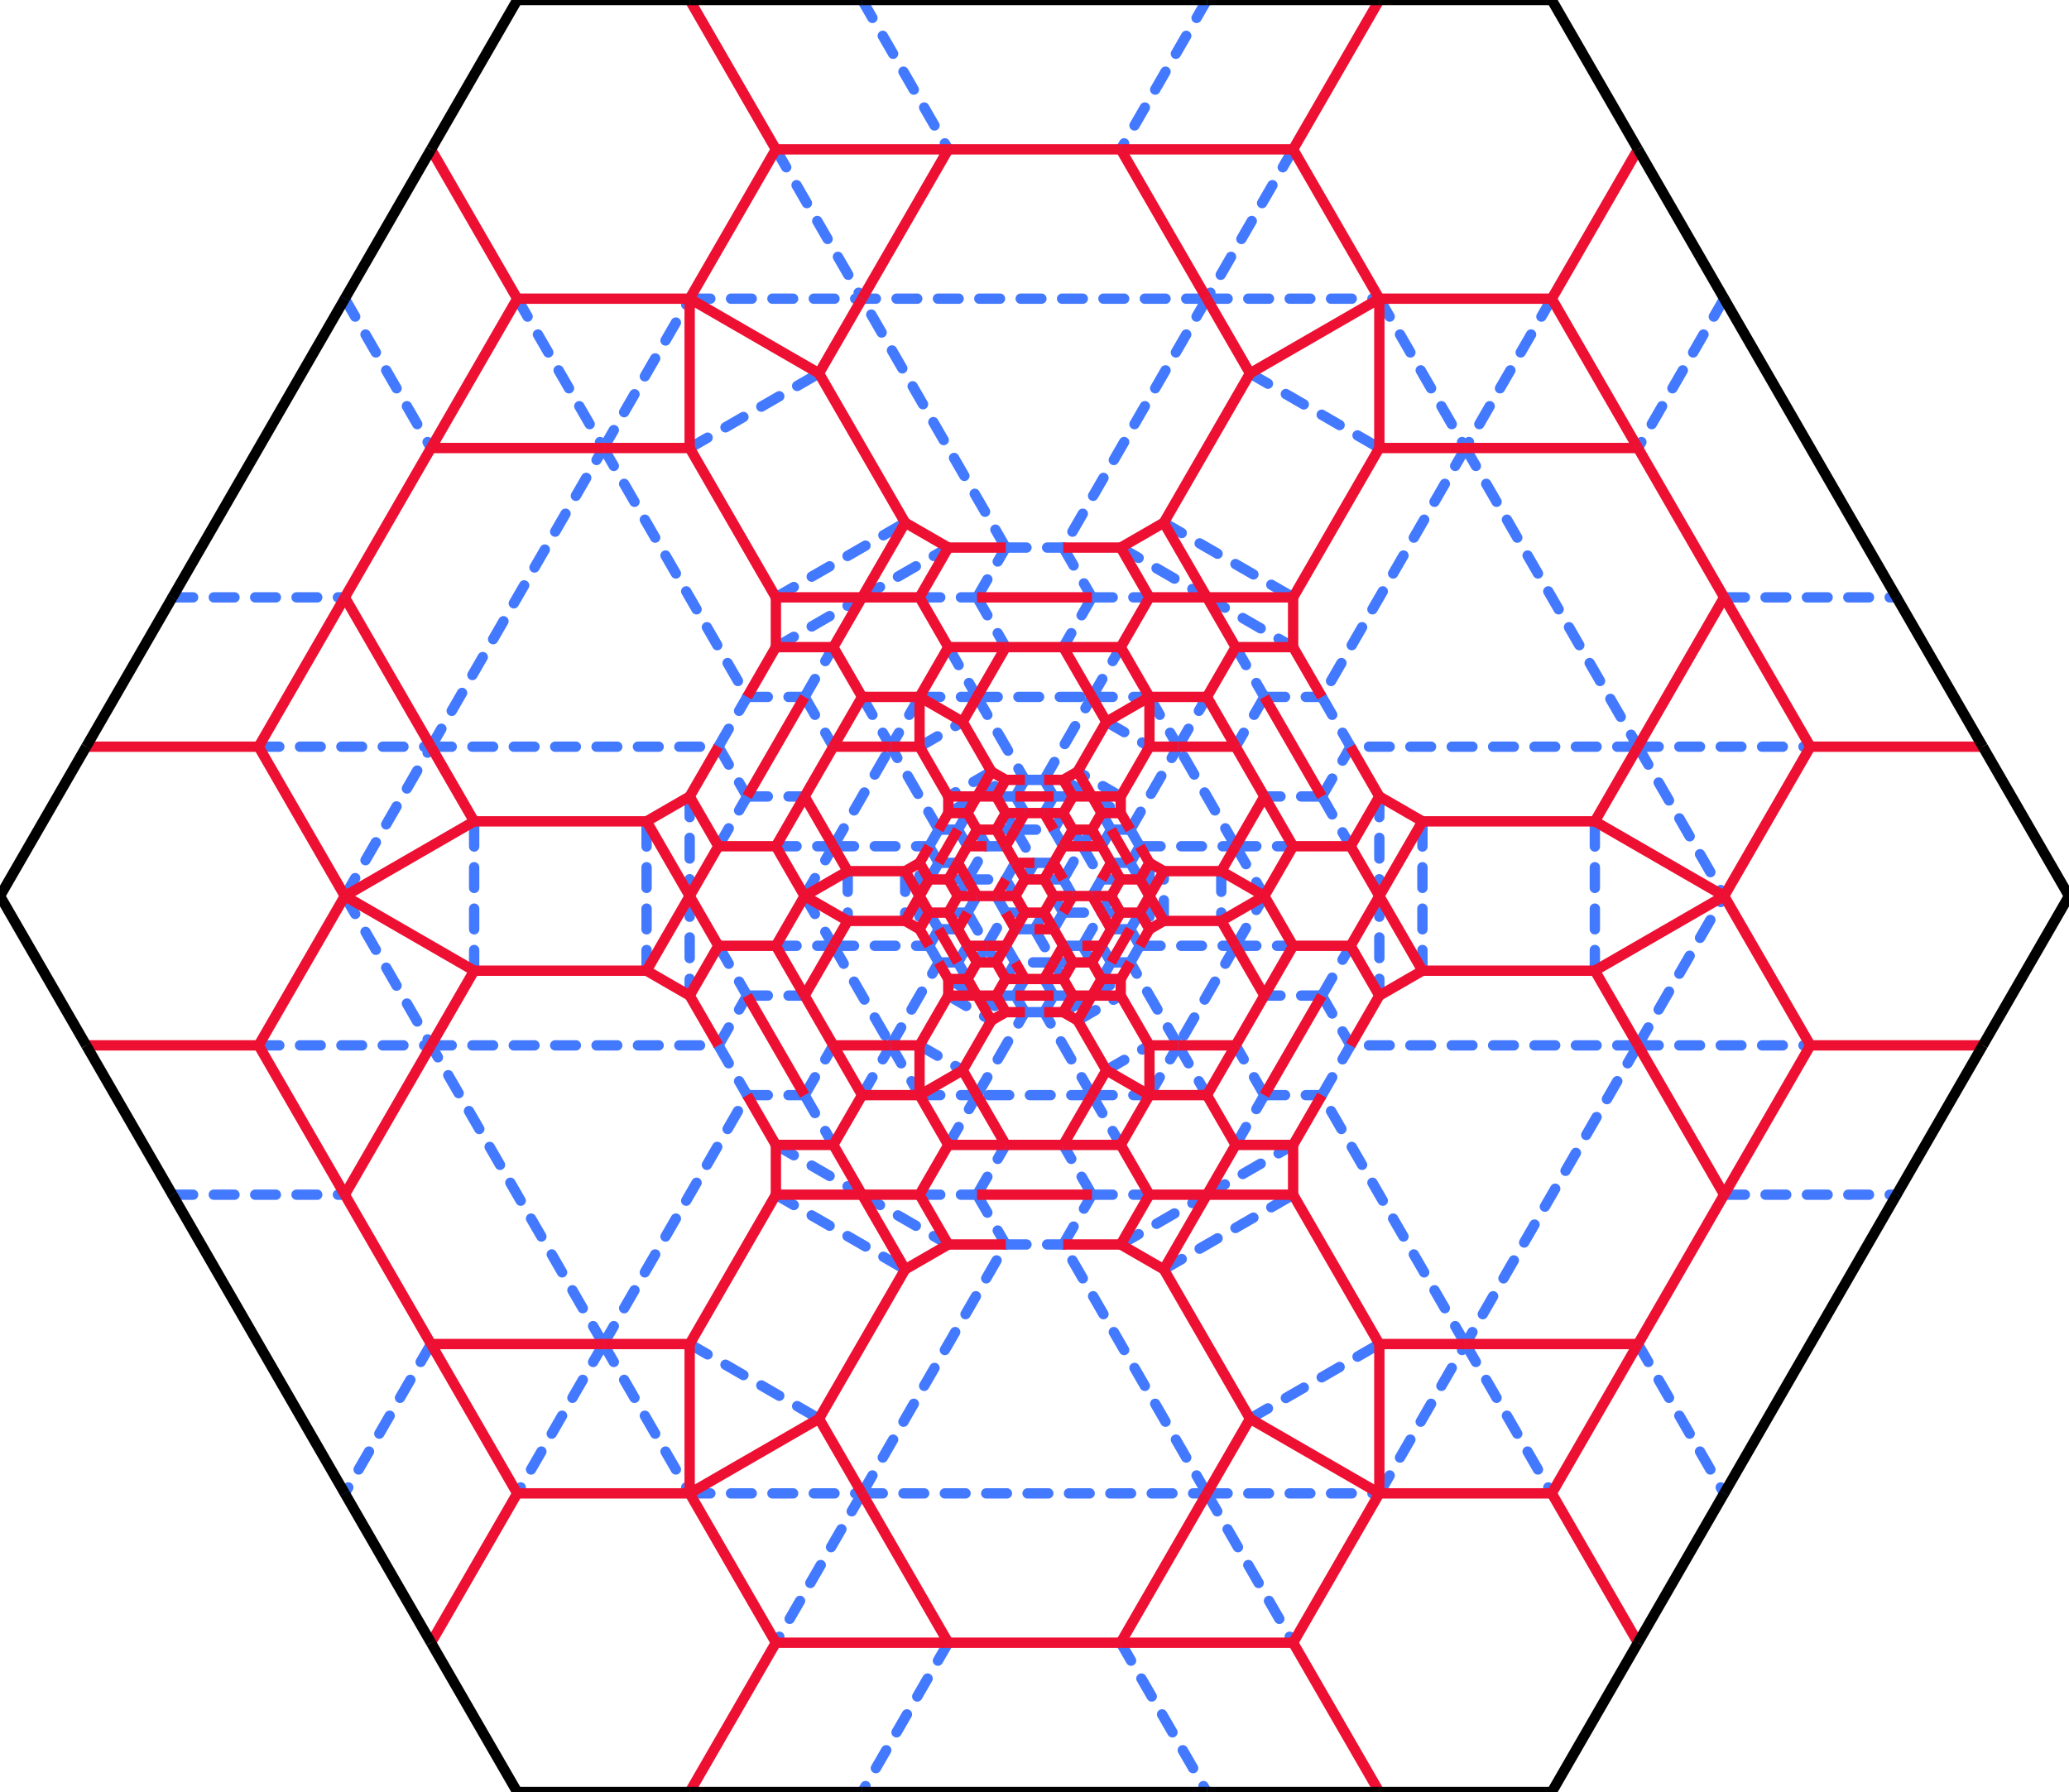 <?xml version="1.0" encoding="utf-8"?>
<!-- generated by crease pattern Javascript library by Robby Kraft  -->
<svg version="1.1" xmlns="http://www.w3.org/2000/svg" x="0px" y="0px" width="600px" height="519.615px" viewBox="0 0 600 519.615">
<g id="valley">
	<line stroke="#4379FF" stroke-linecap="round" stroke-dasharray="6,6" stroke-width="3" x1="350" y1="0" x2="325" y2="43.301"/>
	<line stroke="#4379FF" stroke-linecap="round" stroke-dasharray="6,6" stroke-width="3" x1="375" y1="43.301" x2="350" y2="86.603"/>
	<line stroke="#4379FF" stroke-linecap="round" stroke-dasharray="6,6" stroke-width="3" x1="450" y1="86.603" x2="425" y2="129.904"/>
	<line stroke="#4379FF" stroke-linecap="round" stroke-dasharray="6,6" stroke-width="3" x1="500" y1="86.603" x2="475" y2="129.904"/>
	<line stroke="#4379FF" stroke-linecap="round" stroke-dasharray="6,6" stroke-width="3" x1="125" y1="389.711" x2="100" y2="433.013"/>
	<line stroke="#4379FF" stroke-linecap="round" stroke-dasharray="6,6" stroke-width="3" x1="175" y1="389.711" x2="150" y2="433.013"/>
	<line stroke="#4379FF" stroke-linecap="round" stroke-dasharray="6,6" stroke-width="3" x1="250" y1="433.013" x2="225" y2="476.314"/>
	<line stroke="#4379FF" stroke-linecap="round" stroke-dasharray="6,6" stroke-width="3" x1="275" y1="476.314" x2="250" y2="519.615"/>
	<line stroke="#4379FF" stroke-linecap="round" stroke-dasharray="6,6" stroke-width="3" x1="50" y1="173.205" x2="100" y2="173.205"/>
	<line stroke="#4379FF" stroke-linecap="round" stroke-dasharray="6,6" stroke-width="3" x1="75" y1="216.506" x2="125" y2="216.506"/>
	<line stroke="#4379FF" stroke-linecap="round" stroke-dasharray="6,6" stroke-width="3" x1="50" y1="346.41" x2="100" y2="346.41"/>
	<line stroke="#4379FF" stroke-linecap="round" stroke-dasharray="6,6" stroke-width="3" x1="75" y1="303.109" x2="125" y2="303.109"/>
	<line stroke="#4379FF" stroke-linecap="round" stroke-dasharray="6,6" stroke-width="3" x1="500" y1="173.205" x2="550" y2="173.205"/>
	<line stroke="#4379FF" stroke-linecap="round" stroke-dasharray="6,6" stroke-width="3" x1="475" y1="216.506" x2="525" y2="216.506"/>
	<line stroke="#4379FF" stroke-linecap="round" stroke-dasharray="6,6" stroke-width="3" x1="500" y1="346.41" x2="550" y2="346.41"/>
	<line stroke="#4379FF" stroke-linecap="round" stroke-dasharray="6,6" stroke-width="3" x1="475" y1="303.109" x2="525" y2="303.109"/>
	<line stroke="#4379FF" stroke-linecap="round" stroke-dasharray="6,6" stroke-width="3" x1="250" y1="0" x2="275" y2="43.301"/>
	<line stroke="#4379FF" stroke-linecap="round" stroke-dasharray="6,6" stroke-width="3" x1="475" y1="389.711" x2="500" y2="433.013"/>
	<line stroke="#4379FF" stroke-linecap="round" stroke-dasharray="6,6" stroke-width="3" x1="225" y1="43.301" x2="250" y2="86.603"/>
	<line stroke="#4379FF" stroke-linecap="round" stroke-dasharray="6,6" stroke-width="3" x1="425" y1="389.711" x2="450" y2="433.013"/>
	<line stroke="#4379FF" stroke-linecap="round" stroke-dasharray="6,6" stroke-width="3" x1="150" y1="86.603" x2="175" y2="129.904"/>
	<line stroke="#4379FF" stroke-linecap="round" stroke-dasharray="6,6" stroke-width="3" x1="350" y1="433.013" x2="375" y2="476.314"/>
	<line stroke="#4379FF" stroke-linecap="round" stroke-dasharray="6,6" stroke-width="3" x1="100" y1="86.603" x2="125" y2="129.904"/>
	<line stroke="#4379FF" stroke-linecap="round" stroke-dasharray="6,6" stroke-width="3" x1="325" y1="476.314" x2="350" y2="519.615"/>
	<line stroke="#4379FF" stroke-linecap="round" stroke-dasharray="6,6" stroke-width="3" x1="250" y1="433.013" x2="350" y2="433.013"/>
	<line stroke="#4379FF" stroke-linecap="round" stroke-dasharray="6,6" stroke-width="3" x1="475" y1="216.506" x2="391.667" y2="216.506"/>
	<line stroke="#4379FF" stroke-linecap="round" stroke-dasharray="6,6" stroke-width="3" x1="250" y1="433.013" x2="291.667" y2="360.844"/>
	<line stroke="#4379FF" stroke-linecap="round" stroke-dasharray="6,6" stroke-width="3" x1="425" y1="129.904" x2="383.333" y2="202.073"/>
	<line stroke="#4379FF" stroke-linecap="round" stroke-dasharray="6,6" stroke-width="3" x1="291.667" y1="158.771" x2="250" y2="86.603"/>
	<line stroke="#4379FF" stroke-linecap="round" stroke-dasharray="6,6" stroke-width="3" x1="350" y1="86.603" x2="308.333" y2="158.771"/>
	<line stroke="#4379FF" stroke-linecap="round" stroke-dasharray="6,6" stroke-width="3" x1="125" y1="216.506" x2="208.333" y2="216.506"/>
	<line stroke="#4379FF" stroke-linecap="round" stroke-dasharray="6,6" stroke-width="3" x1="175" y1="129.904" x2="216.667" y2="202.073"/>
	<line stroke="#4379FF" stroke-linecap="round" stroke-dasharray="6,6" stroke-width="3" x1="125" y1="303.109" x2="208.333" y2="303.109"/>
	<line stroke="#4379FF" stroke-linecap="round" stroke-dasharray="6,6" stroke-width="3" x1="175" y1="389.711" x2="216.667" y2="317.543"/>
	<line stroke="#4379FF" stroke-linecap="round" stroke-dasharray="6,6" stroke-width="3" x1="350" y1="433.013" x2="308.333" y2="360.844"/>
	<line stroke="#4379FF" stroke-linecap="round" stroke-dasharray="6,6" stroke-width="3" x1="425" y1="389.711" x2="383.333" y2="317.543"/>
	<line stroke="#4379FF" stroke-linecap="round" stroke-dasharray="6,6" stroke-width="3" x1="475" y1="303.109" x2="391.667" y2="303.109"/>
	<line stroke="#4379FF" stroke-linecap="round" stroke-dasharray="6,6" stroke-width="3" x1="125" y1="216.506" x2="175" y2="129.904"/>
	<line stroke="#4379FF" stroke-linecap="round" stroke-dasharray="6,6" stroke-width="3" x1="425" y1="129.904" x2="475" y2="216.506"/>
	<line stroke="#4379FF" stroke-linecap="round" stroke-dasharray="6,6" stroke-width="3" x1="291.667" y1="158.771" x2="308.333" y2="158.771"/>
	<line stroke="#4379FF" stroke-linecap="round" stroke-dasharray="6,6" stroke-width="3" x1="475" y1="303.109" x2="425" y2="389.711"/>
	<line stroke="#4379FF" stroke-linecap="round" stroke-dasharray="6,6" stroke-width="3" x1="350" y1="86.603" x2="250" y2="86.603"/>
	<line stroke="#4379FF" stroke-linecap="round" stroke-dasharray="6,6" stroke-width="3" x1="383.333" y1="202.073" x2="391.667" y2="216.506"/>
	<line stroke="#4379FF" stroke-linecap="round" stroke-dasharray="6,6" stroke-width="3" x1="175" y1="389.711" x2="125" y2="303.109"/>
	<line stroke="#4379FF" stroke-linecap="round" stroke-dasharray="6,6" stroke-width="3" x1="291.667" y1="360.844" x2="308.333" y2="360.844"/>
	<line stroke="#4379FF" stroke-linecap="round" stroke-dasharray="6,6" stroke-width="3" x1="208.333" y1="216.506" x2="216.667" y2="202.073"/>
	<line stroke="#4379FF" stroke-linecap="round" stroke-dasharray="6,6" stroke-width="3" x1="208.333" y1="303.109" x2="216.667" y2="317.543"/>
	<line stroke="#4379FF" stroke-linecap="round" stroke-dasharray="6,6" stroke-width="3" x1="383.333" y1="317.543" x2="391.667" y2="303.109"/>
	<line stroke="#4379FF" stroke-linecap="round" stroke-dasharray="6,6" stroke-width="3" x1="208.333" y1="303.109" x2="216.667" y2="288.675"/>
	<line stroke="#4379FF" stroke-linecap="round" stroke-dasharray="6,6" stroke-width="3" x1="283.333" y1="173.205" x2="291.667" y2="158.771"/>
	<line stroke="#4379FF" stroke-linecap="round" stroke-dasharray="6,6" stroke-width="3" x1="308.333" y1="158.771" x2="316.667" y2="173.205"/>
	<line stroke="#4379FF" stroke-linecap="round" stroke-dasharray="6,6" stroke-width="3" x1="383.333" y1="288.675" x2="391.667" y2="303.109"/>
	<line stroke="#4379FF" stroke-linecap="round" stroke-dasharray="6,6" stroke-width="3" x1="216.667" y1="317.543" x2="233.333" y2="317.543"/>
	<line stroke="#4379FF" stroke-linecap="round" stroke-dasharray="6,6" stroke-width="3" x1="366.667" y1="317.543" x2="383.333" y2="317.543"/>
	<line stroke="#4379FF" stroke-linecap="round" stroke-dasharray="6,6" stroke-width="3" x1="308.333" y1="360.844" x2="316.667" y2="346.41"/>
	<line stroke="#4379FF" stroke-linecap="round" stroke-dasharray="6,6" stroke-width="3" x1="383.333" y1="230.94" x2="391.667" y2="216.506"/>
	<line stroke="#4379FF" stroke-linecap="round" stroke-dasharray="6,6" stroke-width="3" x1="208.333" y1="216.506" x2="216.667" y2="230.94"/>
	<line stroke="#4379FF" stroke-linecap="round" stroke-dasharray="6,6" stroke-width="3" x1="283.333" y1="346.41" x2="291.667" y2="360.844"/>
	<line stroke="#4379FF" stroke-linecap="round" stroke-dasharray="6,6" stroke-width="3" x1="216.667" y1="202.073" x2="233.333" y2="202.073"/>
	<line stroke="#4379FF" stroke-linecap="round" stroke-dasharray="6,6" stroke-width="3" x1="366.667" y1="202.073" x2="383.333" y2="202.073"/>
	<line stroke="#4379FF" stroke-linecap="round" stroke-dasharray="6,6" stroke-width="3" x1="316.667" y1="173.205" x2="333.333" y2="173.205"/>
	<line stroke="#4379FF" stroke-linecap="round" stroke-dasharray="6,6" stroke-width="3" x1="358.333" y1="187.639" x2="366.667" y2="202.073"/>
	<line stroke="#4379FF" stroke-linecap="round" stroke-dasharray="6,6" stroke-width="3" x1="233.333" y1="317.543" x2="241.667" y2="331.976"/>
	<line stroke="#4379FF" stroke-linecap="round" stroke-dasharray="6,6" stroke-width="3" x1="266.667" y1="346.41" x2="283.333" y2="346.41"/>
	<line stroke="#4379FF" stroke-linecap="round" stroke-dasharray="6,6" stroke-width="3" x1="250" y1="317.543" x2="258.333" y2="303.109"/>
	<line stroke="#4379FF" stroke-linecap="round" stroke-dasharray="6,6" stroke-width="3" x1="316.667" y1="202.073" x2="325" y2="187.639"/>
	<line stroke="#4379FF" stroke-linecap="round" stroke-dasharray="6,6" stroke-width="3" x1="341.667" y1="216.506" x2="350" y2="202.073"/>
	<line stroke="#4379FF" stroke-linecap="round" stroke-dasharray="6,6" stroke-width="3" x1="275" y1="331.976" x2="283.333" y2="317.543"/>
	<line stroke="#4379FF" stroke-linecap="round" stroke-dasharray="6,6" stroke-width="3" x1="275" y1="187.639" x2="283.333" y2="202.073"/>
	<line stroke="#4379FF" stroke-linecap="round" stroke-dasharray="6,6" stroke-width="3" x1="341.667" y1="303.109" x2="350" y2="317.543"/>
	<line stroke="#4379FF" stroke-linecap="round" stroke-dasharray="6,6" stroke-width="3" x1="316.667" y1="317.543" x2="325" y2="331.976"/>
	<line stroke="#4379FF" stroke-linecap="round" stroke-dasharray="6,6" stroke-width="3" x1="250" y1="202.073" x2="258.333" y2="216.506"/>
	<line stroke="#4379FF" stroke-linecap="round" stroke-dasharray="6,6" stroke-width="3" x1="358.333" y1="274.241" x2="375" y2="274.241"/>
	<line stroke="#4379FF" stroke-linecap="round" stroke-dasharray="6,6" stroke-width="3" x1="225" y1="274.241" x2="241.667" y2="274.241"/>
	<line stroke="#4379FF" stroke-linecap="round" stroke-dasharray="6,6" stroke-width="3" x1="225" y1="245.374" x2="241.667" y2="245.374"/>
	<line stroke="#4379FF" stroke-linecap="round" stroke-dasharray="6,6" stroke-width="3" x1="358.333" y1="245.374" x2="375" y2="245.374"/>
	<line stroke="#4379FF" stroke-linecap="round" stroke-dasharray="6,6" stroke-width="3" x1="366.667" y1="202.073" x2="358.333" y2="216.506"/>
	<line stroke="#4379FF" stroke-linecap="round" stroke-dasharray="6,6" stroke-width="3" x1="383.333" y1="230.94" x2="366.667" y2="230.94"/>
	<line stroke="#4379FF" stroke-linecap="round" stroke-dasharray="6,6" stroke-width="3" x1="316.667" y1="173.205" x2="308.333" y2="187.639"/>
	<line stroke="#4379FF" stroke-linecap="round" stroke-dasharray="6,6" stroke-width="3" x1="283.333" y1="173.205" x2="291.667" y2="187.639"/>
	<line stroke="#4379FF" stroke-linecap="round" stroke-dasharray="6,6" stroke-width="3" x1="233.333" y1="202.073" x2="241.667" y2="216.506"/>
	<line stroke="#4379FF" stroke-linecap="round" stroke-dasharray="6,6" stroke-width="3" x1="216.667" y1="230.94" x2="233.333" y2="230.94"/>
	<line stroke="#4379FF" stroke-linecap="round" stroke-dasharray="6,6" stroke-width="3" x1="216.667" y1="288.675" x2="233.333" y2="288.675"/>
	<line stroke="#4379FF" stroke-linecap="round" stroke-dasharray="6,6" stroke-width="3" x1="233.333" y1="317.543" x2="241.667" y2="303.109"/>
	<line stroke="#4379FF" stroke-linecap="round" stroke-dasharray="6,6" stroke-width="3" x1="283.333" y1="346.41" x2="291.667" y2="331.976"/>
	<line stroke="#4379FF" stroke-linecap="round" stroke-dasharray="6,6" stroke-width="3" x1="316.667" y1="346.41" x2="308.333" y2="331.976"/>
	<line stroke="#4379FF" stroke-linecap="round" stroke-dasharray="6,6" stroke-width="3" x1="366.667" y1="317.543" x2="358.333" y2="303.109"/>
	<line stroke="#4379FF" stroke-linecap="round" stroke-dasharray="6,6" stroke-width="3" x1="383.333" y1="288.675" x2="366.667" y2="288.675"/>
	<line stroke="#4379FF" stroke-linecap="round" stroke-dasharray="6,6" stroke-width="3" x1="383.333" y1="288.675" x2="391.667" y2="274.241"/>
	<line stroke="#4379FF" stroke-linecap="round" stroke-dasharray="6,6" stroke-width="3" x1="208.333" y1="274.241" x2="216.667" y2="288.675"/>
	<line stroke="#4379FF" stroke-linecap="round" stroke-dasharray="6,6" stroke-width="3" x1="383.333" y1="230.94" x2="391.667" y2="245.374"/>
	<line stroke="#4379FF" stroke-linecap="round" stroke-dasharray="6,6" stroke-width="3" x1="208.333" y1="245.374" x2="216.667" y2="230.94"/>
	<line stroke="#4379FF" stroke-linecap="round" stroke-dasharray="6,6" stroke-width="3" x1="358.333" y1="274.241" x2="341.667" y2="303.109"/>
	<line stroke="#4379FF" stroke-linecap="round" stroke-dasharray="6,6" stroke-width="3" x1="241.667" y1="245.374" x2="258.333" y2="216.506"/>
	<line stroke="#4379FF" stroke-linecap="round" stroke-dasharray="6,6" stroke-width="3" x1="241.667" y1="274.241" x2="258.333" y2="303.109"/>
	<line stroke="#4379FF" stroke-linecap="round" stroke-dasharray="6,6" stroke-width="3" x1="358.333" y1="245.374" x2="341.667" y2="216.506"/>
	<line stroke="#4379FF" stroke-linecap="round" stroke-dasharray="6,6" stroke-width="3" x1="322.222" y1="240.563" x2="327.778" y2="240.563"/>
	<line stroke="#4379FF" stroke-linecap="round" stroke-dasharray="6,6" stroke-width="3" x1="272.222" y1="279.053" x2="277.778" y2="279.053"/>
	<line stroke="#4379FF" stroke-linecap="round" stroke-dasharray="6,6" stroke-width="3" x1="233.333" y1="202.073" x2="241.667" y2="187.639"/>
	<line stroke="#4379FF" stroke-linecap="round" stroke-dasharray="6,6" stroke-width="3" x1="266.667" y1="173.205" x2="283.333" y2="173.205"/>
	<line stroke="#4379FF" stroke-linecap="round" stroke-dasharray="6,6" stroke-width="3" x1="358.333" y1="331.976" x2="366.667" y2="317.543"/>
	<line stroke="#4379FF" stroke-linecap="round" stroke-dasharray="6,6" stroke-width="3" x1="316.667" y1="346.41" x2="333.333" y2="346.41"/>
	<line stroke="#4379FF" stroke-linecap="round" stroke-dasharray="6,6" stroke-width="3" x1="283.333" y1="202.073" x2="316.667" y2="202.073"/>
	<line stroke="#4379FF" stroke-linecap="round" stroke-dasharray="6,6" stroke-width="3" x1="316.667" y1="317.543" x2="283.333" y2="317.543"/>
	<line stroke="#4379FF" stroke-linecap="round" stroke-dasharray="6,6" stroke-width="3" x1="286.111" y1="245.374" x2="291.667" y2="245.374"/>
	<line stroke="#4379FF" stroke-linecap="round" stroke-dasharray="6,6" stroke-width="3" x1="308.333" y1="274.241" x2="313.889" y2="274.241"/>
	<line stroke="#4379FF" stroke-linecap="round" stroke-dasharray="6,6" stroke-width="3" x1="272.222" y1="240.563" x2="277.778" y2="240.563"/>
	<line stroke="#4379FF" stroke-linecap="round" stroke-dasharray="6,6" stroke-width="3" x1="288.889" y1="240.563" x2="294.444" y2="240.563"/>
	<line stroke="#4379FF" stroke-linecap="round" stroke-dasharray="6,6" stroke-width="3" x1="272.222" y1="250.185" x2="277.778" y2="250.185"/>
	<line stroke="#4379FF" stroke-linecap="round" stroke-dasharray="6,6" stroke-width="3" x1="322.222" y1="250.185" x2="327.778" y2="250.185"/>
	<line stroke="#4379FF" stroke-linecap="round" stroke-dasharray="6,6" stroke-width="3" x1="275" y1="254.996" x2="280.556" y2="254.996"/>
	<line stroke="#4379FF" stroke-linecap="round" stroke-dasharray="6,6" stroke-width="3" x1="319.444" y1="254.996" x2="325" y2="254.996"/>
	<line stroke="#4379FF" stroke-linecap="round" stroke-dasharray="6,6" stroke-width="3" x1="275" y1="264.619" x2="280.556" y2="264.619"/>
	<line stroke="#4379FF" stroke-linecap="round" stroke-dasharray="6,6" stroke-width="3" x1="319.444" y1="264.619" x2="325" y2="264.619"/>
	<line stroke="#4379FF" stroke-linecap="round" stroke-dasharray="6,6" stroke-width="3" x1="272.222" y1="269.43" x2="277.778" y2="269.43"/>
	<line stroke="#4379FF" stroke-linecap="round" stroke-dasharray="6,6" stroke-width="3" x1="322.222" y1="269.43" x2="327.778" y2="269.43"/>
	<line stroke="#4379FF" stroke-linecap="round" stroke-dasharray="6,6" stroke-width="3" x1="305.556" y1="279.053" x2="311.111" y2="279.053"/>
	<line stroke="#4379FF" stroke-linecap="round" stroke-dasharray="6,6" stroke-width="3" x1="322.222" y1="279.053" x2="327.778" y2="279.053"/>
	<line stroke="#4379FF" stroke-linecap="round" stroke-dasharray="6,6" stroke-width="3" x1="311.111" y1="240.563" x2="313.889" y2="245.374"/>
	<line stroke="#4379FF" stroke-linecap="round" stroke-dasharray="6,6" stroke-width="3" x1="327.778" y1="269.43" x2="330.556" y2="274.241"/>
	<line stroke="#4379FF" stroke-linecap="round" stroke-dasharray="6,6" stroke-width="3" x1="305.556" y1="240.563" x2="308.333" y2="245.374"/>
	<line stroke="#4379FF" stroke-linecap="round" stroke-dasharray="6,6" stroke-width="3" x1="294.444" y1="230.94" x2="297.222" y2="235.751"/>
	<line stroke="#4379FF" stroke-linecap="round" stroke-dasharray="6,6" stroke-width="3" x1="319.444" y1="274.241" x2="322.222" y2="279.053"/>
	<line stroke="#4379FF" stroke-linecap="round" stroke-dasharray="6,6" stroke-width="3" x1="291.667" y1="235.751" x2="294.444" y2="240.563"/>
	<line stroke="#4379FF" stroke-linecap="round" stroke-dasharray="6,6" stroke-width="3" x1="313.889" y1="274.241" x2="316.667" y2="279.053"/>
	<line stroke="#4379FF" stroke-linecap="round" stroke-dasharray="6,6" stroke-width="3" x1="283.333" y1="240.563" x2="286.111" y2="245.374"/>
	<line stroke="#4379FF" stroke-linecap="round" stroke-dasharray="6,6" stroke-width="3" x1="305.556" y1="279.053" x2="308.333" y2="283.864"/>
	<line stroke="#4379FF" stroke-linecap="round" stroke-dasharray="6,6" stroke-width="3" x1="277.778" y1="240.563" x2="280.556" y2="245.374"/>
	<line stroke="#4379FF" stroke-linecap="round" stroke-dasharray="6,6" stroke-width="3" x1="302.778" y1="283.864" x2="305.556" y2="288.675"/>
	<line stroke="#4379FF" stroke-linecap="round" stroke-dasharray="6,6" stroke-width="3" x1="291.667" y1="274.241" x2="294.444" y2="279.053"/>
	<line stroke="#4379FF" stroke-linecap="round" stroke-dasharray="6,6" stroke-width="3" x1="269.444" y1="245.374" x2="272.222" y2="250.185"/>
	<line stroke="#4379FF" stroke-linecap="round" stroke-dasharray="6,6" stroke-width="3" x1="286.111" y1="274.241" x2="288.889" y2="279.053"/>
	<line stroke="#4379FF" stroke-linecap="round" stroke-dasharray="6,6" stroke-width="3" x1="319.444" y1="264.619" x2="322.222" y2="259.808"/>
	<line stroke="#4379FF" stroke-linecap="round" stroke-dasharray="6,6" stroke-width="3" x1="313.889" y1="245.374" x2="316.667" y2="240.563"/>
	<line stroke="#4379FF" stroke-linecap="round" stroke-dasharray="6,6" stroke-width="3" x1="277.778" y1="259.808" x2="280.556" y2="254.996"/>
	<line stroke="#4379FF" stroke-linecap="round" stroke-dasharray="6,6" stroke-width="3" x1="283.333" y1="279.053" x2="286.111" y2="274.241"/>
	<line stroke="#4379FF" stroke-linecap="round" stroke-dasharray="6,6" stroke-width="3" x1="316.667" y1="259.808" x2="319.444" y2="254.996"/>
	<line stroke="#4379FF" stroke-linecap="round" stroke-dasharray="6,6" stroke-width="3" x1="280.556" y1="264.619" x2="283.333" y2="259.808"/>
	<line stroke="#4379FF" stroke-linecap="round" stroke-dasharray="6,6" stroke-width="3" x1="291.667" y1="283.864" x2="294.444" y2="279.053"/>
	<line stroke="#4379FF" stroke-linecap="round" stroke-dasharray="6,6" stroke-width="3" x1="308.333" y1="235.751" x2="305.556" y2="240.563"/>
	<line stroke="#4379FF" stroke-linecap="round" stroke-dasharray="6,6" stroke-width="3" x1="319.444" y1="245.374" x2="322.222" y2="240.563"/>
	<line stroke="#4379FF" stroke-linecap="round" stroke-dasharray="6,6" stroke-width="3" x1="302.778" y1="235.751" x2="305.556" y2="230.94"/>
	<line stroke="#4379FF" stroke-linecap="round" stroke-dasharray="6,6" stroke-width="3" x1="294.444" y1="288.675" x2="297.222" y2="283.864"/>
	<line stroke="#4379FF" stroke-linecap="round" stroke-dasharray="6,6" stroke-width="3" x1="294.444" y1="288.675" x2="297.222" y2="293.486"/>
	<line stroke="#4379FF" stroke-linecap="round" stroke-dasharray="6,6" stroke-width="3" x1="269.444" y1="245.374" x2="272.222" y2="240.563"/>
	<line stroke="#4379FF" stroke-linecap="round" stroke-dasharray="6,6" stroke-width="3" x1="327.778" y1="279.053" x2="330.556" y2="274.241"/>
	<line stroke="#4379FF" stroke-linecap="round" stroke-dasharray="6,6" stroke-width="3" x1="283.333" y1="317.543" x2="297.222" y2="293.486"/>
	<line stroke="#4379FF" stroke-linecap="round" stroke-dasharray="6,6" stroke-width="3" x1="316.667" y1="317.543" x2="302.778" y2="293.486"/>
	<line stroke="#4379FF" stroke-linecap="round" stroke-dasharray="6,6" stroke-width="3" x1="297.222" y1="293.486" x2="302.778" y2="293.486"/>
	<line stroke="#4379FF" stroke-linecap="round" stroke-dasharray="6,6" stroke-width="3" x1="269.444" y1="274.241" x2="272.222" y2="279.053"/>
	<line stroke="#4379FF" stroke-linecap="round" stroke-dasharray="6,6" stroke-width="3" x1="327.778" y1="240.563" x2="330.556" y2="245.374"/>
	<line stroke="#4379FF" stroke-linecap="round" stroke-dasharray="6,6" stroke-width="3" x1="327.778" y1="250.185" x2="330.556" y2="245.374"/>
	<line stroke="#4379FF" stroke-linecap="round" stroke-dasharray="6,6" stroke-width="3" x1="302.778" y1="226.129" x2="305.556" y2="230.94"/>
	<line stroke="#4379FF" stroke-linecap="round" stroke-dasharray="6,6" stroke-width="3" x1="294.444" y1="230.94" x2="297.222" y2="226.129"/>
	<line stroke="#4379FF" stroke-linecap="round" stroke-dasharray="6,6" stroke-width="3" x1="302.778" y1="293.486" x2="305.556" y2="288.675"/>
	<line stroke="#4379FF" stroke-linecap="round" stroke-dasharray="6,6" stroke-width="3" x1="475" y1="303.109" x2="500" y2="259.808"/>
	<line stroke="#4379FF" stroke-linecap="round" stroke-dasharray="6,6" stroke-width="3" x1="100" y1="259.808" x2="125" y2="303.109"/>
	<line stroke="#4379FF" stroke-linecap="round" stroke-dasharray="6,6" stroke-width="3" x1="400" y1="259.808" x2="400" y2="288.675"/>
	<line stroke="#4379FF" stroke-linecap="round" stroke-dasharray="6,6" stroke-width="3" x1="200" y1="259.808" x2="200" y2="288.675"/>
	<line stroke="#4379FF" stroke-linecap="round" stroke-dasharray="6,6" stroke-width="3" x1="412.5" y1="281.458" x2="412.5" y2="238.157"/>
	<line stroke="#4379FF" stroke-linecap="round" stroke-dasharray="6,6" stroke-width="3" x1="187.5" y1="281.458" x2="187.5" y2="238.157"/>
	<line stroke="#4379FF" stroke-linecap="round" stroke-dasharray="6,6" stroke-width="3" x1="137.5" y1="281.458" x2="137.5" y2="238.157"/>
	<line stroke="#4379FF" stroke-linecap="round" stroke-dasharray="6,6" stroke-width="3" x1="462.5" y1="281.458" x2="462.5" y2="238.157"/>
	<line stroke="#4379FF" stroke-linecap="round" stroke-dasharray="6,6" stroke-width="3" x1="358.333" y1="274.241" x2="366.667" y2="259.808"/>
	<line stroke="#4379FF" stroke-linecap="round" stroke-dasharray="6,6" stroke-width="3" x1="327.778" y1="269.43" x2="330.556" y2="264.619"/>
	<line stroke="#4379FF" stroke-linecap="round" stroke-dasharray="6,6" stroke-width="3" x1="269.444" y1="264.619" x2="272.222" y2="269.43"/>
	<line stroke="#4379FF" stroke-linecap="round" stroke-dasharray="6,6" stroke-width="3" x1="305.556" y1="269.43" x2="308.333" y2="264.619"/>
	<line stroke="#4379FF" stroke-linecap="round" stroke-dasharray="6,6" stroke-width="3" x1="300" y1="269.43" x2="302.778" y2="264.619"/>
	<line stroke="#4379FF" stroke-linecap="round" stroke-dasharray="6,6" stroke-width="3" x1="286.111" y1="274.241" x2="291.667" y2="264.619"/>
	<line stroke="#4379FF" stroke-linecap="round" stroke-dasharray="6,6" stroke-width="3" x1="100" y1="259.808" x2="125" y2="216.506"/>
	<line stroke="#4379FF" stroke-linecap="round" stroke-dasharray="6,6" stroke-width="3" x1="475" y1="216.506" x2="500" y2="259.808"/>
	<line stroke="#4379FF" stroke-linecap="round" stroke-dasharray="6,6" stroke-width="3" x1="200" y1="230.94" x2="200" y2="259.808"/>
	<line stroke="#4379FF" stroke-linecap="round" stroke-dasharray="6,6" stroke-width="3" x1="400" y1="230.94" x2="400" y2="259.808"/>
	<line stroke="#4379FF" stroke-linecap="round" stroke-dasharray="6,6" stroke-width="3" x1="233.333" y1="259.808" x2="241.667" y2="245.374"/>
	<line stroke="#4379FF" stroke-linecap="round" stroke-dasharray="6,6" stroke-width="3" x1="327.778" y1="250.185" x2="330.556" y2="254.996"/>
	<line stroke="#4379FF" stroke-linecap="round" stroke-dasharray="6,6" stroke-width="3" x1="269.444" y1="254.996" x2="272.222" y2="250.185"/>
	<line stroke="#4379FF" stroke-linecap="round" stroke-dasharray="6,6" stroke-width="3" x1="297.222" y1="254.996" x2="300" y2="250.185"/>
	<line stroke="#4379FF" stroke-linecap="round" stroke-dasharray="6,6" stroke-width="3" x1="291.667" y1="254.996" x2="294.444" y2="250.185"/>
	<line stroke="#4379FF" stroke-linecap="round" stroke-dasharray="6,6" stroke-width="3" x1="308.333" y1="254.996" x2="313.889" y2="245.374"/>
	<line stroke="#4379FF" stroke-linecap="round" stroke-dasharray="6,6" stroke-width="3" x1="277.778" y1="240.563" x2="280.556" y2="235.751"/>
	<line stroke="#4379FF" stroke-linecap="round" stroke-dasharray="6,6" stroke-width="3" x1="350" y1="433.013" x2="400" y2="433.013"/>
	<line stroke="#4379FF" stroke-linecap="round" stroke-dasharray="6,6" stroke-width="3" x1="175" y1="129.904" x2="200" y2="86.603"/>
	<line stroke="#4379FF" stroke-linecap="round" stroke-dasharray="6,6" stroke-width="3" x1="325" y1="360.844" x2="350" y2="346.41"/>
	<line stroke="#4379FF" stroke-linecap="round" stroke-dasharray="6,6" stroke-width="3" x1="200" y1="129.904" x2="237.5" y2="108.253"/>
	<line stroke="#4379FF" stroke-linecap="round" stroke-dasharray="6,6" stroke-width="3" x1="225" y1="187.639" x2="250" y2="173.205"/>
	<line stroke="#4379FF" stroke-linecap="round" stroke-dasharray="6,6" stroke-width="3" x1="337.5" y1="368.061" x2="375" y2="346.41"/>
	<line stroke="#4379FF" stroke-linecap="round" stroke-dasharray="6,6" stroke-width="3" x1="362.5" y1="411.362" x2="400" y2="389.711"/>
	<line stroke="#4379FF" stroke-linecap="round" stroke-dasharray="6,6" stroke-width="3" x1="316.667" y1="317.543" x2="333.333" y2="317.543"/>
	<line stroke="#4379FF" stroke-linecap="round" stroke-dasharray="6,6" stroke-width="3" x1="305.556" y1="288.675" x2="311.111" y2="288.675"/>
	<line stroke="#4379FF" stroke-linecap="round" stroke-dasharray="6,6" stroke-width="3" x1="280.556" y1="254.996" x2="291.667" y2="254.996"/>
	<line stroke="#4379FF" stroke-linecap="round" stroke-dasharray="6,6" stroke-width="3" x1="291.667" y1="264.619" x2="297.222" y2="264.619"/>
	<line stroke="#4379FF" stroke-linecap="round" stroke-dasharray="6,6" stroke-width="3" x1="294.444" y1="269.43" x2="300" y2="269.43"/>
	<line stroke="#4379FF" stroke-linecap="round" stroke-dasharray="6,6" stroke-width="3" x1="305.556" y1="279.053" x2="294.444" y2="279.053"/>
	<line stroke="#4379FF" stroke-linecap="round" stroke-dasharray="6,6" stroke-width="3" x1="225" y1="173.205" x2="262.5" y2="151.554"/>
	<line stroke="#4379FF" stroke-linecap="round" stroke-dasharray="6,6" stroke-width="3" x1="280.556" y1="254.996" x2="286.111" y2="245.374"/>
	<line stroke="#4379FF" stroke-linecap="round" stroke-dasharray="6,6" stroke-width="3" x1="319.444" y1="283.864" x2="322.222" y2="279.053"/>
	<line stroke="#4379FF" stroke-linecap="round" stroke-dasharray="6,6" stroke-width="3" x1="200" y1="86.603" x2="250" y2="86.603"/>
	<line stroke="#4379FF" stroke-linecap="round" stroke-dasharray="6,6" stroke-width="3" x1="400" y1="433.013" x2="425" y2="389.711"/>
	<line stroke="#4379FF" stroke-linecap="round" stroke-dasharray="6,6" stroke-width="3" x1="250" y1="173.205" x2="275" y2="158.771"/>
	<line stroke="#4379FF" stroke-linecap="round" stroke-dasharray="6,6" stroke-width="3" x1="350" y1="346.41" x2="375" y2="331.976"/>
	<line stroke="#4379FF" stroke-linecap="round" stroke-dasharray="6,6" stroke-width="3" x1="266.667" y1="202.073" x2="283.333" y2="202.073"/>
	<line stroke="#4379FF" stroke-linecap="round" stroke-dasharray="6,6" stroke-width="3" x1="288.889" y1="230.94" x2="294.444" y2="230.94"/>
	<line stroke="#4379FF" stroke-linecap="round" stroke-dasharray="6,6" stroke-width="3" x1="300" y1="250.185" x2="305.556" y2="250.185"/>
	<line stroke="#4379FF" stroke-linecap="round" stroke-dasharray="6,6" stroke-width="3" x1="302.778" y1="254.996" x2="308.333" y2="254.996"/>
	<line stroke="#4379FF" stroke-linecap="round" stroke-dasharray="6,6" stroke-width="3" x1="308.333" y1="264.619" x2="319.444" y2="264.619"/>
	<line stroke="#4379FF" stroke-linecap="round" stroke-dasharray="6,6" stroke-width="3" x1="313.889" y1="274.241" x2="319.444" y2="264.619"/>
	<line stroke="#4379FF" stroke-linecap="round" stroke-dasharray="6,6" stroke-width="3" x1="400" y1="86.603" x2="425" y2="129.904"/>
	<line stroke="#4379FF" stroke-linecap="round" stroke-dasharray="6,6" stroke-width="3" x1="200" y1="433.013" x2="250" y2="433.013"/>
	<line stroke="#4379FF" stroke-linecap="round" stroke-dasharray="6,6" stroke-width="3" x1="350" y1="173.205" x2="375" y2="187.639"/>
	<line stroke="#4379FF" stroke-linecap="round" stroke-dasharray="6,6" stroke-width="3" x1="250" y1="346.41" x2="275" y2="360.844"/>
	<line stroke="#4379FF" stroke-linecap="round" stroke-dasharray="6,6" stroke-width="3" x1="333.333" y1="202.073" x2="341.667" y2="216.506"/>
	<line stroke="#4379FF" stroke-linecap="round" stroke-dasharray="6,6" stroke-width="3" x1="319.444" y1="235.751" x2="322.222" y2="240.563"/>
	<line stroke="#4379FF" stroke-linecap="round" stroke-dasharray="6,6" stroke-width="3" x1="288.889" y1="288.675" x2="294.444" y2="288.675"/>
	<line stroke="#4379FF" stroke-linecap="round" stroke-dasharray="6,6" stroke-width="3" x1="308.333" y1="254.996" x2="311.111" y2="259.808"/>
	<line stroke="#4379FF" stroke-linecap="round" stroke-dasharray="6,6" stroke-width="3" x1="305.556" y1="259.808" x2="308.333" y2="264.619"/>
	<line stroke="#4379FF" stroke-linecap="round" stroke-dasharray="6,6" stroke-width="3" x1="300" y1="269.43" x2="305.556" y2="279.053"/>
	<line stroke="#4379FF" stroke-linecap="round" stroke-dasharray="6,6" stroke-width="3" x1="313.889" y1="245.374" x2="319.444" y2="254.996"/>
	<line stroke="#4379FF" stroke-linecap="round" stroke-dasharray="6,6" stroke-width="3" x1="175" y1="389.711" x2="200" y2="433.013"/>
	<line stroke="#4379FF" stroke-linecap="round" stroke-dasharray="6,6" stroke-width="3" x1="350" y1="86.603" x2="400" y2="86.603"/>
	<line stroke="#4379FF" stroke-linecap="round" stroke-dasharray="6,6" stroke-width="3" x1="225" y1="331.976" x2="250" y2="346.41"/>
	<line stroke="#4379FF" stroke-linecap="round" stroke-dasharray="6,6" stroke-width="3" x1="325" y1="158.771" x2="350" y2="173.205"/>
	<line stroke="#4379FF" stroke-linecap="round" stroke-dasharray="6,6" stroke-width="3" x1="258.333" y1="303.109" x2="266.667" y2="317.543"/>
	<line stroke="#4379FF" stroke-linecap="round" stroke-dasharray="6,6" stroke-width="3" x1="277.778" y1="279.053" x2="280.556" y2="283.864"/>
	<line stroke="#4379FF" stroke-linecap="round" stroke-dasharray="6,6" stroke-width="3" x1="294.444" y1="240.563" x2="300" y2="250.185"/>
	<line stroke="#4379FF" stroke-linecap="round" stroke-dasharray="6,6" stroke-width="3" x1="291.667" y1="254.996" x2="294.444" y2="259.808"/>
	<line stroke="#4379FF" stroke-linecap="round" stroke-dasharray="6,6" stroke-width="3" x1="288.889" y1="259.808" x2="291.667" y2="264.619"/>
	<line stroke="#4379FF" stroke-linecap="round" stroke-dasharray="6,6" stroke-width="3" x1="280.556" y1="264.619" x2="286.111" y2="274.241"/>
	<line stroke="#4379FF" stroke-linecap="round" stroke-dasharray="6,6" stroke-width="3" x1="294.444" y1="240.563" x2="305.556" y2="240.563"/>
	<line stroke="#4379FF" stroke-linecap="round" stroke-dasharray="6,6" stroke-width="3" x1="362.5" y1="108.253" x2="400" y2="129.904"/>
	<line stroke="#4379FF" stroke-linecap="round" stroke-dasharray="6,6" stroke-width="3" x1="337.5" y1="151.554" x2="375" y2="173.205"/>
	<line stroke="#4379FF" stroke-linecap="round" stroke-dasharray="6,6" stroke-width="3" x1="225" y1="346.41" x2="262.5" y2="368.061"/>
	<line stroke="#4379FF" stroke-linecap="round" stroke-dasharray="6,6" stroke-width="3" x1="200" y1="389.711" x2="237.5" y2="411.362"/>
	<line stroke="#4379FF" stroke-linecap="round" stroke-dasharray="6,6" stroke-width="3" x1="305.556" y1="230.94" x2="311.111" y2="230.94"/>
	<line stroke="#4379FF" stroke-linecap="round" stroke-dasharray="6,6" stroke-width="3" x1="327.778" y1="240.563" x2="341.667" y2="216.506"/>
	<line stroke="#4379FF" stroke-linecap="round" stroke-dasharray="6,6" stroke-width="3" x1="330.556" y1="274.241" x2="358.333" y2="274.241"/>
	<line stroke="#4379FF" stroke-linecap="round" stroke-dasharray="6,6" stroke-width="3" x1="341.667" y1="303.109" x2="327.778" y2="279.053"/>
	<line stroke="#4379FF" stroke-linecap="round" stroke-dasharray="6,6" stroke-width="3" x1="330.556" y1="245.374" x2="358.333" y2="245.374"/>
	<line stroke="#4379FF" stroke-linecap="round" stroke-dasharray="6,6" stroke-width="3" x1="333.333" y1="250.185" x2="333.333" y2="259.808"/>
	<line stroke="#4379FF" stroke-linecap="round" stroke-dasharray="6,6" stroke-width="3" x1="333.333" y1="259.808" x2="333.333" y2="269.43"/>
	<line stroke="#4379FF" stroke-linecap="round" stroke-dasharray="6,6" stroke-width="3" x1="283.333" y1="202.073" x2="297.222" y2="226.129"/>
	<line stroke="#4379FF" stroke-linecap="round" stroke-dasharray="6,6" stroke-width="3" x1="302.778" y1="226.129" x2="316.667" y2="202.073"/>
	<line stroke="#4379FF" stroke-linecap="round" stroke-dasharray="6,6" stroke-width="3" x1="258.333" y1="303.109" x2="272.222" y2="279.053"/>
	<line stroke="#4379FF" stroke-linecap="round" stroke-dasharray="6,6" stroke-width="3" x1="241.667" y1="274.241" x2="269.444" y2="274.241"/>
	<line stroke="#4379FF" stroke-linecap="round" stroke-dasharray="6,6" stroke-width="3" x1="241.667" y1="245.374" x2="269.444" y2="245.374"/>
	<line stroke="#4379FF" stroke-linecap="round" stroke-dasharray="6,6" stroke-width="3" x1="272.222" y1="240.563" x2="258.333" y2="216.506"/>
	<line stroke="#4379FF" stroke-linecap="round" stroke-dasharray="6,6" stroke-width="3" x1="275" y1="235.751" x2="283.333" y2="230.94"/>
	<line stroke="#4379FF" stroke-linecap="round" stroke-dasharray="6,6" stroke-width="3" x1="283.333" y1="230.94" x2="291.667" y2="226.129"/>
	<line stroke="#4379FF" stroke-linecap="round" stroke-dasharray="6,6" stroke-width="3" x1="266.667" y1="259.808" x2="266.667" y2="269.43"/>
	<line stroke="#4379FF" stroke-linecap="round" stroke-dasharray="6,6" stroke-width="3" x1="316.667" y1="202.073" x2="333.333" y2="202.073"/>
	<line stroke="#4379FF" stroke-linecap="round" stroke-dasharray="6,6" stroke-width="3" x1="266.667" y1="202.073" x2="258.333" y2="216.506"/>
	<line stroke="#4379FF" stroke-linecap="round" stroke-dasharray="6,6" stroke-width="3" x1="233.333" y1="259.808" x2="241.667" y2="274.241"/>
	<line stroke="#4379FF" stroke-linecap="round" stroke-dasharray="6,6" stroke-width="3" x1="266.667" y1="317.543" x2="283.333" y2="317.543"/>
	<line stroke="#4379FF" stroke-linecap="round" stroke-dasharray="6,6" stroke-width="3" x1="333.333" y1="317.543" x2="341.667" y2="303.109"/>
	<line stroke="#4379FF" stroke-linecap="round" stroke-dasharray="6,6" stroke-width="3" x1="358.333" y1="245.374" x2="366.667" y2="259.808"/>
	<line stroke="#4379FF" stroke-linecap="round" stroke-dasharray="6,6" stroke-width="3" x1="354.167" y1="252.591" x2="354.167" y2="267.024"/>
	<line stroke="#4379FF" stroke-linecap="round" stroke-dasharray="6,6" stroke-width="3" x1="320.833" y1="310.326" x2="333.333" y2="303.109"/>
	<line stroke="#4379FF" stroke-linecap="round" stroke-dasharray="6,6" stroke-width="3" x1="266.667" y1="303.109" x2="279.167" y2="310.326"/>
	<line stroke="#4379FF" stroke-linecap="round" stroke-dasharray="6,6" stroke-width="3" x1="245.833" y1="252.591" x2="245.833" y2="267.024"/>
	<line stroke="#4379FF" stroke-linecap="round" stroke-dasharray="6,6" stroke-width="3" x1="266.667" y1="216.506" x2="279.167" y2="209.289"/>
	<line stroke="#4379FF" stroke-linecap="round" stroke-dasharray="6,6" stroke-width="3" x1="320.833" y1="209.289" x2="333.333" y2="216.506"/>
	<line stroke="#4379FF" stroke-linecap="round" stroke-dasharray="6,6" stroke-width="3" x1="277.778" y1="279.053" x2="280.556" y2="274.241"/>
	<line stroke="#4379FF" stroke-linecap="round" stroke-dasharray="6,6" stroke-width="3" x1="269.444" y1="274.241" x2="272.222" y2="269.43"/>
	<line stroke="#4379FF" stroke-linecap="round" stroke-dasharray="6,6" stroke-width="3" x1="297.222" y1="226.129" x2="302.778" y2="226.129"/>
	<line stroke="#4379FF" stroke-linecap="round" stroke-dasharray="6,6" stroke-width="3" x1="308.333" y1="226.129" x2="316.667" y2="230.94"/>
	<line stroke="#4379FF" stroke-linecap="round" stroke-dasharray="6,6" stroke-width="3" x1="316.667" y1="230.94" x2="325" y2="235.751"/>
	<line stroke="#4379FF" stroke-linecap="round" stroke-dasharray="6,6" stroke-width="3" x1="308.333" y1="293.486" x2="316.667" y2="288.675"/>
	<line stroke="#4379FF" stroke-linecap="round" stroke-dasharray="6,6" stroke-width="3" x1="316.667" y1="288.675" x2="325" y2="283.864"/>
	<line stroke="#4379FF" stroke-linecap="round" stroke-dasharray="6,6" stroke-width="3" x1="275" y1="283.864" x2="283.333" y2="288.675"/>
	<line stroke="#4379FF" stroke-linecap="round" stroke-dasharray="6,6" stroke-width="3" x1="283.333" y1="288.675" x2="291.667" y2="293.486"/>
	<line stroke="#4379FF" stroke-linecap="round" stroke-dasharray="6,6" stroke-width="3" x1="312.5" y1="295.892" x2="325" y2="288.675"/>
	<line stroke="#4379FF" stroke-linecap="round" stroke-dasharray="6,6" stroke-width="3" x1="337.5" y1="267.024" x2="337.5" y2="252.591"/>
	<line stroke="#4379FF" stroke-linecap="round" stroke-dasharray="6,6" stroke-width="3" x1="325" y1="230.94" x2="312.5" y2="223.723"/>
	<line stroke="#4379FF" stroke-linecap="round" stroke-dasharray="6,6" stroke-width="3" x1="287.5" y1="223.723" x2="275" y2="230.94"/>
	<line stroke="#4379FF" stroke-linecap="round" stroke-dasharray="6,6" stroke-width="3" x1="262.5" y1="252.591" x2="262.5" y2="267.024"/>
	<line stroke="#4379FF" stroke-linecap="round" stroke-dasharray="6,6" stroke-width="3" x1="275" y1="288.675" x2="287.5" y2="295.892"/>
	<line stroke="#4379FF" stroke-linecap="round" stroke-dasharray="6,6" stroke-width="3" x1="266.667" y1="259.808" x2="266.667" y2="250.185"/>
</g>
<g id="mountain">
	<line stroke="#EE1032" stroke-width="3" x1="400" y1="0" x2="375" y2="43.301"/>
	<line stroke="#EE1032" stroke-width="3" x1="275" y1="43.301" x2="250" y2="86.603"/>
	<line stroke="#EE1032" stroke-width="3" x1="475" y1="43.301" x2="450" y2="86.603"/>
	<line stroke="#EE1032" stroke-width="3" x1="150" y1="86.603" x2="125" y2="129.904"/>
	<line stroke="#EE1032" stroke-width="3" x1="100" y1="173.205" x2="75" y2="216.506"/>
	<line stroke="#EE1032" stroke-width="3" x1="500" y1="173.205" x2="475" y2="216.506"/>
	<line stroke="#EE1032" stroke-width="3" x1="125" y1="303.109" x2="100" y2="346.41"/>
	<line stroke="#EE1032" stroke-width="3" x1="525" y1="303.109" x2="500" y2="346.41"/>
	<line stroke="#EE1032" stroke-width="3" x1="150" y1="433.013" x2="125" y2="476.314"/>
	<line stroke="#EE1032" stroke-width="3" x1="475" y1="389.711" x2="450" y2="433.013"/>
	<line stroke="#EE1032" stroke-width="3" x1="225" y1="476.314" x2="200" y2="519.615"/>
	<line stroke="#EE1032" stroke-width="3" x1="350" y1="433.013" x2="325" y2="476.314"/>
	<line stroke="#EE1032" stroke-width="3" x1="25" y1="216.506" x2="75" y2="216.506"/>
	<line stroke="#EE1032" stroke-width="3" x1="25" y1="303.109" x2="75" y2="303.109"/>
	<line stroke="#EE1032" stroke-width="3" x1="125" y1="129.904" x2="175" y2="129.904"/>
	<line stroke="#EE1032" stroke-width="3" x1="225" y1="43.301" x2="275" y2="43.301"/>
	<line stroke="#EE1032" stroke-width="3" x1="125" y1="389.711" x2="175" y2="389.711"/>
	<line stroke="#EE1032" stroke-width="3" x1="325" y1="43.301" x2="375" y2="43.301"/>
	<line stroke="#EE1032" stroke-width="3" x1="225" y1="476.314" x2="275" y2="476.314"/>
	<line stroke="#EE1032" stroke-width="3" x1="425" y1="129.904" x2="475" y2="129.904"/>
	<line stroke="#EE1032" stroke-width="3" x1="275" y1="476.314" x2="325" y2="476.314"/>
	<line stroke="#EE1032" stroke-width="3" x1="325" y1="476.314" x2="375" y2="476.314"/>
	<line stroke="#EE1032" stroke-width="3" x1="525" y1="216.506" x2="575" y2="216.506"/>
	<line stroke="#EE1032" stroke-width="3" x1="425" y1="389.711" x2="475" y2="389.711"/>
	<line stroke="#EE1032" stroke-width="3" x1="525" y1="303.109" x2="575" y2="303.109"/>
	<line stroke="#EE1032" stroke-width="3" x1="450" y1="86.603" x2="475" y2="129.904"/>
	<line stroke="#EE1032" stroke-width="3" x1="500" y1="173.205" x2="525" y2="216.506"/>
	<line stroke="#EE1032" stroke-width="3" x1="325" y1="43.301" x2="350" y2="86.603"/>
	<line stroke="#EE1032" stroke-width="3" x1="475" y1="303.109" x2="500" y2="346.41"/>
	<line stroke="#EE1032" stroke-width="3" x1="200" y1="0" x2="225" y2="43.301"/>
	<line stroke="#EE1032" stroke-width="3" x1="450" y1="433.013" x2="475" y2="476.314"/>
	<line stroke="#EE1032" stroke-width="3" x1="125" y1="43.301" x2="150" y2="86.603"/>
	<line stroke="#EE1032" stroke-width="3" x1="375" y1="476.314" x2="400" y2="519.615"/>
	<line stroke="#EE1032" stroke-width="3" x1="100" y1="173.205" x2="125" y2="216.506"/>
	<line stroke="#EE1032" stroke-width="3" x1="250" y1="433.013" x2="275" y2="476.314"/>
	<line stroke="#EE1032" stroke-width="3" x1="75" y1="303.109" x2="100" y2="346.41"/>
	<line stroke="#EE1032" stroke-width="3" x1="125" y1="389.711" x2="150" y2="433.013"/>
	<line stroke="#EE1032" stroke-width="3" x1="237.5" y1="411.362" x2="250" y2="433.013"/>
	<line stroke="#EE1032" stroke-width="3" x1="175" y1="389.711" x2="200" y2="389.711"/>
	<line stroke="#EE1032" stroke-width="3" x1="350" y1="86.603" x2="362.5" y2="108.253"/>
	<line stroke="#EE1032" stroke-width="3" x1="400" y1="129.904" x2="425" y2="129.904"/>
	<line stroke="#EE1032" stroke-width="3" x1="412.5" y1="238.157" x2="462.5" y2="238.157"/>
	<line stroke="#EE1032" stroke-width="3" x1="137.5" y1="238.157" x2="187.5" y2="238.157"/>
	<line stroke="#EE1032" stroke-width="3" x1="237.5" y1="411.362" x2="262.5" y2="368.061"/>
	<line stroke="#EE1032" stroke-width="3" x1="337.5" y1="368.061" x2="362.5" y2="411.362"/>
	<line stroke="#EE1032" stroke-width="3" x1="100" y1="173.205" x2="125" y2="129.904"/>
	<line stroke="#EE1032" stroke-width="3" x1="475" y1="129.904" x2="500" y2="173.205"/>
	<line stroke="#EE1032" stroke-width="3" x1="375" y1="173.205" x2="400" y2="129.904"/>
	<line stroke="#EE1032" stroke-width="3" x1="200" y1="129.904" x2="225" y2="173.205"/>
	<line stroke="#EE1032" stroke-width="3" x1="275" y1="158.771" x2="291.667" y2="158.771"/>
	<line stroke="#EE1032" stroke-width="3" x1="308.333" y1="158.771" x2="325" y2="158.771"/>
	<line stroke="#EE1032" stroke-width="3" x1="475" y1="389.711" x2="500" y2="346.41"/>
	<line stroke="#EE1032" stroke-width="3" x1="275" y1="43.301" x2="325" y2="43.301"/>
	<line stroke="#EE1032" stroke-width="3" x1="412.5" y1="281.458" x2="462.5" y2="281.458"/>
	<line stroke="#EE1032" stroke-width="3" x1="337.5" y1="151.554" x2="362.5" y2="108.253"/>
	<line stroke="#EE1032" stroke-width="3" x1="375" y1="187.639" x2="383.333" y2="202.073"/>
	<line stroke="#EE1032" stroke-width="3" x1="391.667" y1="216.506" x2="400" y2="230.94"/>
	<line stroke="#EE1032" stroke-width="3" x1="100" y1="346.41" x2="125" y2="389.711"/>
	<line stroke="#EE1032" stroke-width="3" x1="200" y1="389.711" x2="225" y2="346.41"/>
	<line stroke="#EE1032" stroke-width="3" x1="375" y1="346.41" x2="400" y2="389.711"/>
	<line stroke="#EE1032" stroke-width="3" x1="275" y1="360.844" x2="291.667" y2="360.844"/>
	<line stroke="#EE1032" stroke-width="3" x1="308.333" y1="360.844" x2="325" y2="360.844"/>
	<line stroke="#EE1032" stroke-width="3" x1="237.5" y1="108.253" x2="262.5" y2="151.554"/>
	<line stroke="#EE1032" stroke-width="3" x1="137.5" y1="281.458" x2="187.5" y2="281.458"/>
	<line stroke="#EE1032" stroke-width="3" x1="200" y1="230.94" x2="208.333" y2="216.506"/>
	<line stroke="#EE1032" stroke-width="3" x1="216.667" y1="202.073" x2="225" y2="187.639"/>
	<line stroke="#EE1032" stroke-width="3" x1="200" y1="288.675" x2="208.333" y2="303.109"/>
	<line stroke="#EE1032" stroke-width="3" x1="216.667" y1="317.543" x2="225" y2="331.976"/>
	<line stroke="#EE1032" stroke-width="3" x1="375" y1="331.976" x2="383.333" y2="317.543"/>
	<line stroke="#EE1032" stroke-width="3" x1="391.667" y1="303.109" x2="400" y2="288.675"/>
	<line stroke="#EE1032" stroke-width="3" x1="337.5" y1="151.554" x2="325" y2="158.771"/>
	<line stroke="#EE1032" stroke-width="3" x1="375" y1="173.205" x2="375" y2="187.639"/>
	<line stroke="#EE1032" stroke-width="3" x1="262.5" y1="368.061" x2="275" y2="360.844"/>
	<line stroke="#EE1032" stroke-width="3" x1="225" y1="346.41" x2="225" y2="331.976"/>
	<line stroke="#EE1032" stroke-width="3" x1="216.667" y1="288.675" x2="233.333" y2="317.543"/>
	<line stroke="#EE1032" stroke-width="3" x1="383.333" y1="288.675" x2="366.667" y2="317.543"/>
	<line stroke="#EE1032" stroke-width="3" x1="383.333" y1="230.94" x2="366.667" y2="202.073"/>
	<line stroke="#EE1032" stroke-width="3" x1="316.667" y1="346.41" x2="283.333" y2="346.41"/>
	<line stroke="#EE1032" stroke-width="3" x1="341.667" y1="216.506" x2="358.333" y2="216.506"/>
	<line stroke="#EE1032" stroke-width="3" x1="325" y1="158.771" x2="333.333" y2="173.205"/>
	<line stroke="#EE1032" stroke-width="3" x1="350" y1="202.073" x2="358.333" y2="216.506"/>
	<line stroke="#EE1032" stroke-width="3" x1="358.333" y1="187.639" x2="375" y2="187.639"/>
	<line stroke="#EE1032" stroke-width="3" x1="225" y1="331.976" x2="241.667" y2="331.976"/>
	<line stroke="#EE1032" stroke-width="3" x1="241.667" y1="303.109" x2="258.333" y2="303.109"/>
	<line stroke="#EE1032" stroke-width="3" x1="241.667" y1="303.109" x2="250" y2="317.543"/>
	<line stroke="#EE1032" stroke-width="3" x1="266.667" y1="346.41" x2="275" y2="360.844"/>
	<line stroke="#EE1032" stroke-width="3" x1="241.667" y1="331.976" x2="250" y2="317.543"/>
	<line stroke="#EE1032" stroke-width="3" x1="325" y1="187.639" x2="333.333" y2="173.205"/>
	<line stroke="#EE1032" stroke-width="3" x1="266.667" y1="346.41" x2="275" y2="331.976"/>
	<line stroke="#EE1032" stroke-width="3" x1="350" y1="202.073" x2="358.333" y2="187.639"/>
	<line stroke="#EE1032" stroke-width="3" x1="266.667" y1="173.205" x2="275" y2="187.639"/>
	<line stroke="#EE1032" stroke-width="3" x1="350" y1="317.543" x2="358.333" y2="331.976"/>
	<line stroke="#EE1032" stroke-width="3" x1="241.667" y1="187.639" x2="250" y2="202.073"/>
	<line stroke="#EE1032" stroke-width="3" x1="325" y1="331.976" x2="333.333" y2="346.41"/>
	<line stroke="#EE1032" stroke-width="3" x1="208.333" y1="274.241" x2="225" y2="274.241"/>
	<line stroke="#EE1032" stroke-width="3" x1="375" y1="274.241" x2="391.667" y2="274.241"/>
	<line stroke="#EE1032" stroke-width="3" x1="208.333" y1="245.374" x2="225" y2="245.374"/>
	<line stroke="#EE1032" stroke-width="3" x1="375" y1="245.374" x2="391.667" y2="245.374"/>
	<line stroke="#EE1032" stroke-width="3" x1="283.333" y1="173.205" x2="316.667" y2="173.205"/>
	<line stroke="#EE1032" stroke-width="3" x1="291.667" y1="187.639" x2="308.333" y2="187.639"/>
	<line stroke="#EE1032" stroke-width="3" x1="308.333" y1="187.639" x2="325" y2="187.639"/>
	<line stroke="#EE1032" stroke-width="3" x1="308.333" y1="187.639" x2="316.667" y2="202.073"/>
	<line stroke="#EE1032" stroke-width="3" x1="216.667" y1="230.94" x2="233.333" y2="202.073"/>
	<line stroke="#EE1032" stroke-width="3" x1="233.333" y1="230.94" x2="241.667" y2="216.506"/>
	<line stroke="#EE1032" stroke-width="3" x1="233.333" y1="288.675" x2="241.667" y2="303.109"/>
	<line stroke="#EE1032" stroke-width="3" x1="275" y1="331.976" x2="291.667" y2="331.976"/>
	<line stroke="#EE1032" stroke-width="3" x1="291.667" y1="331.976" x2="308.333" y2="331.976"/>
	<line stroke="#EE1032" stroke-width="3" x1="283.333" y1="317.543" x2="291.667" y2="331.976"/>
	<line stroke="#EE1032" stroke-width="3" x1="358.333" y1="303.109" x2="366.667" y2="288.675"/>
	<line stroke="#EE1032" stroke-width="3" x1="358.333" y1="216.506" x2="366.667" y2="230.94"/>
	<line stroke="#EE1032" stroke-width="3" x1="125" y1="303.109" x2="137.5" y2="281.458"/>
	<line stroke="#EE1032" stroke-width="3" x1="125" y1="216.506" x2="137.5" y2="238.157"/>
	<line stroke="#EE1032" stroke-width="3" x1="462.5" y1="238.157" x2="475" y2="216.506"/>
	<line stroke="#EE1032" stroke-width="3" x1="462.5" y1="281.458" x2="475" y2="303.109"/>
	<line stroke="#EE1032" stroke-width="3" x1="400" y1="230.94" x2="412.5" y2="238.157"/>
	<line stroke="#EE1032" stroke-width="3" x1="400" y1="288.675" x2="412.5" y2="281.458"/>
	<line stroke="#EE1032" stroke-width="3" x1="187.5" y1="281.458" x2="200" y2="288.675"/>
	<line stroke="#EE1032" stroke-width="3" x1="187.5" y1="238.157" x2="200" y2="230.94"/>
	<line stroke="#EE1032" stroke-width="3" x1="391.667" y1="274.241" x2="400" y2="288.675"/>
	<line stroke="#EE1032" stroke-width="3" x1="233.333" y1="230.94" x2="241.667" y2="245.374"/>
	<line stroke="#EE1032" stroke-width="3" x1="200" y1="288.675" x2="208.333" y2="274.241"/>
	<line stroke="#EE1032" stroke-width="3" x1="225" y1="245.374" x2="233.333" y2="230.94"/>
	<line stroke="#EE1032" stroke-width="3" x1="358.333" y1="274.241" x2="366.667" y2="288.675"/>
	<line stroke="#EE1032" stroke-width="3" x1="366.667" y1="288.675" x2="375" y2="274.241"/>
	<line stroke="#EE1032" stroke-width="3" x1="391.667" y1="245.374" x2="400" y2="230.94"/>
	<line stroke="#EE1032" stroke-width="3" x1="200" y1="230.94" x2="208.333" y2="245.374"/>
	<line stroke="#EE1032" stroke-width="3" x1="316.667" y1="230.94" x2="319.444" y2="235.751"/>
	<line stroke="#EE1032" stroke-width="3" x1="322.222" y1="240.563" x2="327.778" y2="250.185"/>
	<line stroke="#EE1032" stroke-width="3" x1="330.556" y1="254.996" x2="333.333" y2="259.808"/>
	<line stroke="#EE1032" stroke-width="3" x1="327.778" y1="269.43" x2="322.222" y2="279.053"/>
	<line stroke="#EE1032" stroke-width="3" x1="330.556" y1="264.619" x2="333.333" y2="259.808"/>
	<line stroke="#EE1032" stroke-width="3" x1="316.667" y1="288.675" x2="319.444" y2="283.864"/>
	<line stroke="#EE1032" stroke-width="3" x1="280.556" y1="283.864" x2="283.333" y2="288.675"/>
	<line stroke="#EE1032" stroke-width="3" x1="266.667" y1="259.808" x2="269.444" y2="264.619"/>
	<line stroke="#EE1032" stroke-width="3" x1="266.667" y1="259.808" x2="269.444" y2="254.996"/>
	<line stroke="#EE1032" stroke-width="3" x1="272.222" y1="250.185" x2="277.778" y2="240.563"/>
	<line stroke="#EE1032" stroke-width="3" x1="280.556" y1="235.751" x2="283.333" y2="230.94"/>
	<line stroke="#EE1032" stroke-width="3" x1="225" y1="274.241" x2="233.333" y2="288.675"/>
	<line stroke="#EE1032" stroke-width="3" x1="233.333" y1="288.675" x2="241.667" y2="274.241"/>
	<line stroke="#EE1032" stroke-width="3" x1="366.667" y1="230.94" x2="375" y2="245.374"/>
	<line stroke="#EE1032" stroke-width="3" x1="358.333" y1="245.374" x2="366.667" y2="230.94"/>
	<line stroke="#EE1032" stroke-width="3" x1="175" y1="129.904" x2="200" y2="129.904"/>
	<line stroke="#EE1032" stroke-width="3" x1="237.5" y1="108.253" x2="250" y2="86.603"/>
	<line stroke="#EE1032" stroke-width="3" x1="400" y1="389.711" x2="425" y2="389.711"/>
	<line stroke="#EE1032" stroke-width="3" x1="350" y1="433.013" x2="362.5" y2="411.362"/>
	<line stroke="#EE1032" stroke-width="3" x1="375" y1="331.976" x2="375" y2="346.41"/>
	<line stroke="#EE1032" stroke-width="3" x1="325" y1="360.844" x2="337.5" y2="368.061"/>
	<line stroke="#EE1032" stroke-width="3" x1="225" y1="173.205" x2="225" y2="187.639"/>
	<line stroke="#EE1032" stroke-width="3" x1="262.5" y1="151.554" x2="275" y2="158.771"/>
	<line stroke="#EE1032" stroke-width="3" x1="283.333" y1="202.073" x2="291.667" y2="187.639"/>
	<line stroke="#EE1032" stroke-width="3" x1="225" y1="187.639" x2="241.667" y2="187.639"/>
	<line stroke="#EE1032" stroke-width="3" x1="275" y1="187.639" x2="291.667" y2="187.639"/>
	<line stroke="#EE1032" stroke-width="3" x1="266.667" y1="173.205" x2="275" y2="158.771"/>
	<line stroke="#EE1032" stroke-width="3" x1="308.333" y1="331.976" x2="316.667" y2="317.543"/>
	<line stroke="#EE1032" stroke-width="3" x1="308.333" y1="331.976" x2="325" y2="331.976"/>
	<line stroke="#EE1032" stroke-width="3" x1="358.333" y1="331.976" x2="375" y2="331.976"/>
	<line stroke="#EE1032" stroke-width="3" x1="325" y1="360.844" x2="333.333" y2="346.41"/>
	<line stroke="#EE1032" stroke-width="3" x1="283.333" y1="230.94" x2="288.889" y2="230.94"/>
	<line stroke="#EE1032" stroke-width="3" x1="294.444" y1="230.94" x2="305.556" y2="230.94"/>
	<line stroke="#EE1032" stroke-width="3" x1="311.111" y1="230.94" x2="316.667" y2="230.94"/>
	<line stroke="#EE1032" stroke-width="3" x1="305.556" y1="288.675" x2="294.444" y2="288.675"/>
	<line stroke="#EE1032" stroke-width="3" x1="311.111" y1="288.675" x2="316.667" y2="288.675"/>
	<line stroke="#EE1032" stroke-width="3" x1="283.333" y1="288.675" x2="288.889" y2="288.675"/>
	<line stroke="#EE1032" stroke-width="3" x1="241.667" y1="216.506" x2="250" y2="202.073"/>
	<line stroke="#EE1032" stroke-width="3" x1="241.667" y1="216.506" x2="258.333" y2="216.506"/>
	<line stroke="#EE1032" stroke-width="3" x1="350" y1="317.543" x2="358.333" y2="303.109"/>
	<line stroke="#EE1032" stroke-width="3" x1="341.667" y1="303.109" x2="358.333" y2="303.109"/>
	<line stroke="#EE1032" stroke-width="3" x1="308.333" y1="245.374" x2="313.889" y2="245.374"/>
	<line stroke="#EE1032" stroke-width="3" x1="277.778" y1="259.808" x2="283.333" y2="259.808"/>
	<line stroke="#EE1032" stroke-width="3" x1="283.333" y1="259.808" x2="288.889" y2="259.808"/>
	<line stroke="#EE1032" stroke-width="3" x1="311.111" y1="259.808" x2="316.667" y2="259.808"/>
	<line stroke="#EE1032" stroke-width="3" x1="316.667" y1="259.808" x2="322.222" y2="259.808"/>
	<line stroke="#EE1032" stroke-width="3" x1="286.111" y1="274.241" x2="291.667" y2="274.241"/>
	<line stroke="#EE1032" stroke-width="3" x1="297.222" y1="235.751" x2="302.778" y2="235.751"/>
	<line stroke="#EE1032" stroke-width="3" x1="283.333" y1="240.563" x2="288.889" y2="240.563"/>
	<line stroke="#EE1032" stroke-width="3" x1="311.111" y1="240.563" x2="316.667" y2="240.563"/>
	<line stroke="#EE1032" stroke-width="3" x1="269.444" y1="254.996" x2="275" y2="254.996"/>
	<line stroke="#EE1032" stroke-width="3" x1="297.222" y1="254.996" x2="302.778" y2="254.996"/>
	<line stroke="#EE1032" stroke-width="3" x1="325" y1="254.996" x2="330.556" y2="254.996"/>
	<line stroke="#EE1032" stroke-width="3" x1="269.444" y1="264.619" x2="275" y2="264.619"/>
	<line stroke="#EE1032" stroke-width="3" x1="297.222" y1="264.619" x2="302.778" y2="264.619"/>
	<line stroke="#EE1032" stroke-width="3" x1="325" y1="264.619" x2="330.556" y2="264.619"/>
	<line stroke="#EE1032" stroke-width="3" x1="283.333" y1="279.053" x2="288.889" y2="279.053"/>
	<line stroke="#EE1032" stroke-width="3" x1="311.111" y1="279.053" x2="316.667" y2="279.053"/>
	<line stroke="#EE1032" stroke-width="3" x1="297.222" y1="283.864" x2="302.778" y2="283.864"/>
	<line stroke="#EE1032" stroke-width="3" x1="319.444" y1="245.374" x2="322.222" y2="250.185"/>
	<line stroke="#EE1032" stroke-width="3" x1="308.333" y1="235.751" x2="311.111" y2="240.563"/>
	<line stroke="#EE1032" stroke-width="3" x1="322.222" y1="259.808" x2="325" y2="264.619"/>
	<line stroke="#EE1032" stroke-width="3" x1="316.667" y1="259.808" x2="319.444" y2="264.619"/>
	<line stroke="#EE1032" stroke-width="3" x1="288.889" y1="230.94" x2="291.667" y2="235.751"/>
	<line stroke="#EE1032" stroke-width="3" x1="302.778" y1="254.996" x2="305.556" y2="259.808"/>
	<line stroke="#EE1032" stroke-width="3" x1="316.667" y1="279.053" x2="319.444" y2="283.864"/>
	<line stroke="#EE1032" stroke-width="3" x1="288.889" y1="240.563" x2="291.667" y2="245.374"/>
	<line stroke="#EE1032" stroke-width="3" x1="291.667" y1="245.374" x2="294.444" y2="250.185"/>
	<line stroke="#EE1032" stroke-width="3" x1="305.556" y1="269.43" x2="308.333" y2="274.241"/>
	<line stroke="#EE1032" stroke-width="3" x1="308.333" y1="274.241" x2="311.111" y2="279.053"/>
	<line stroke="#EE1032" stroke-width="3" x1="280.556" y1="235.751" x2="283.333" y2="240.563"/>
	<line stroke="#EE1032" stroke-width="3" x1="294.444" y1="259.808" x2="297.222" y2="264.619"/>
	<line stroke="#EE1032" stroke-width="3" x1="308.333" y1="283.864" x2="311.111" y2="288.675"/>
	<line stroke="#EE1032" stroke-width="3" x1="280.556" y1="254.996" x2="283.333" y2="259.808"/>
	<line stroke="#EE1032" stroke-width="3" x1="275" y1="254.996" x2="277.778" y2="259.808"/>
	<line stroke="#EE1032" stroke-width="3" x1="288.889" y1="279.053" x2="291.667" y2="283.864"/>
	<line stroke="#EE1032" stroke-width="3" x1="277.778" y1="269.43" x2="280.556" y2="274.241"/>
	<line stroke="#EE1032" stroke-width="3" x1="275" y1="264.619" x2="277.778" y2="259.808"/>
	<line stroke="#EE1032" stroke-width="3" x1="322.222" y1="259.808" x2="325" y2="254.996"/>
	<line stroke="#EE1032" stroke-width="3" x1="319.444" y1="235.751" x2="316.667" y2="240.563"/>
	<line stroke="#EE1032" stroke-width="3" x1="311.111" y1="230.94" x2="308.333" y2="235.751"/>
	<line stroke="#EE1032" stroke-width="3" x1="288.889" y1="240.563" x2="291.667" y2="235.751"/>
	<line stroke="#EE1032" stroke-width="3" x1="308.333" y1="283.864" x2="311.111" y2="279.053"/>
	<line stroke="#EE1032" stroke-width="3" x1="288.889" y1="288.675" x2="291.667" y2="283.864"/>
	<line stroke="#EE1032" stroke-width="3" x1="280.556" y1="283.864" x2="283.333" y2="279.053"/>
	<line stroke="#EE1032" stroke-width="3" x1="294.444" y1="259.808" x2="297.222" y2="254.996"/>
	<line stroke="#EE1032" stroke-width="3" x1="305.556" y1="259.808" x2="302.778" y2="264.619"/>
	<line stroke="#EE1032" stroke-width="3" x1="305.556" y1="250.185" x2="308.333" y2="245.374"/>
	<line stroke="#EE1032" stroke-width="3" x1="308.333" y1="245.374" x2="311.111" y2="240.563"/>
	<line stroke="#EE1032" stroke-width="3" x1="288.889" y1="279.053" x2="291.667" y2="274.241"/>
	<line stroke="#EE1032" stroke-width="3" x1="291.667" y1="274.241" x2="294.444" y2="269.43"/>
	<line stroke="#EE1032" stroke-width="3" x1="291.667" y1="245.374" x2="294.444" y2="240.563"/>
	<line stroke="#EE1032" stroke-width="3" x1="305.556" y1="279.053" x2="308.333" y2="274.241"/>
	<line stroke="#EE1032" stroke-width="3" x1="319.444" y1="274.241" x2="322.222" y2="269.43"/>
	<line stroke="#EE1032" stroke-width="3" x1="277.778" y1="250.185" x2="280.556" y2="245.374"/>
	<line stroke="#EE1032" stroke-width="3" x1="266.667" y1="250.185" x2="269.444" y2="245.374"/>
	<line stroke="#EE1032" stroke-width="3" x1="272.222" y1="240.563" x2="275" y2="235.751"/>
	<line stroke="#EE1032" stroke-width="3" x1="325" y1="283.864" x2="327.778" y2="279.053"/>
	<line stroke="#EE1032" stroke-width="3" x1="330.556" y1="274.241" x2="333.333" y2="269.43"/>
	<line stroke="#EE1032" stroke-width="3" x1="316.667" y1="288.675" x2="312.5" y2="295.892"/>
	<line stroke="#EE1032" stroke-width="3" x1="302.778" y1="293.486" x2="308.333" y2="293.486"/>
	<line stroke="#EE1032" stroke-width="3" x1="330.556" y1="245.374" x2="333.333" y2="250.185"/>
	<line stroke="#EE1032" stroke-width="3" x1="291.667" y1="226.129" x2="297.222" y2="226.129"/>
	<line stroke="#EE1032" stroke-width="3" x1="75" y1="303.109" x2="100" y2="259.808"/>
	<line stroke="#EE1032" stroke-width="3" x1="500" y1="259.808" x2="525" y2="303.109"/>
	<line stroke="#EE1032" stroke-width="3" x1="100" y1="259.808" x2="137.5" y2="281.458"/>
	<line stroke="#EE1032" stroke-width="3" x1="462.5" y1="281.458" x2="500" y2="259.808"/>
	<line stroke="#EE1032" stroke-width="3" x1="187.5" y1="281.458" x2="200" y2="259.808"/>
	<line stroke="#EE1032" stroke-width="3" x1="354.167" y1="267.024" x2="358.333" y2="274.241"/>
	<line stroke="#EE1032" stroke-width="3" x1="391.667" y1="274.241" x2="400" y2="259.808"/>
	<line stroke="#EE1032" stroke-width="3" x1="200" y1="259.808" x2="208.333" y2="274.241"/>
	<line stroke="#EE1032" stroke-width="3" x1="366.667" y1="259.808" x2="375" y2="274.241"/>
	<line stroke="#EE1032" stroke-width="3" x1="225" y1="274.241" x2="233.333" y2="259.808"/>
	<line stroke="#EE1032" stroke-width="3" x1="241.667" y1="274.241" x2="245.833" y2="267.024"/>
	<line stroke="#EE1032" stroke-width="3" x1="400" y1="259.808" x2="412.5" y2="281.458"/>
	<line stroke="#EE1032" stroke-width="3" x1="330.556" y1="264.619" x2="333.333" y2="269.43"/>
	<line stroke="#EE1032" stroke-width="3" x1="319.444" y1="264.619" x2="322.222" y2="269.43"/>
	<line stroke="#EE1032" stroke-width="3" x1="291.667" y1="264.619" x2="294.444" y2="269.43"/>
	<line stroke="#EE1032" stroke-width="3" x1="275" y1="264.619" x2="277.778" y2="269.43"/>
	<line stroke="#EE1032" stroke-width="3" x1="322.222" y1="269.43" x2="325" y2="264.619"/>
	<line stroke="#EE1032" stroke-width="3" x1="277.778" y1="269.43" x2="280.556" y2="264.619"/>
	<line stroke="#EE1032" stroke-width="3" x1="500" y1="259.808" x2="525" y2="216.506"/>
	<line stroke="#EE1032" stroke-width="3" x1="75" y1="216.506" x2="100" y2="259.808"/>
	<line stroke="#EE1032" stroke-width="3" x1="100" y1="259.808" x2="137.5" y2="238.157"/>
	<line stroke="#EE1032" stroke-width="3" x1="462.5" y1="238.157" x2="500" y2="259.808"/>
	<line stroke="#EE1032" stroke-width="3" x1="400" y1="259.808" x2="412.5" y2="238.157"/>
	<line stroke="#EE1032" stroke-width="3" x1="187.5" y1="238.157" x2="200" y2="259.808"/>
	<line stroke="#EE1032" stroke-width="3" x1="241.667" y1="245.374" x2="245.833" y2="252.591"/>
	<line stroke="#EE1032" stroke-width="3" x1="366.667" y1="259.808" x2="375" y2="245.374"/>
	<line stroke="#EE1032" stroke-width="3" x1="225" y1="245.374" x2="233.333" y2="259.808"/>
	<line stroke="#EE1032" stroke-width="3" x1="391.667" y1="245.374" x2="400" y2="259.808"/>
	<line stroke="#EE1032" stroke-width="3" x1="200" y1="259.808" x2="208.333" y2="245.374"/>
	<line stroke="#EE1032" stroke-width="3" x1="354.167" y1="252.591" x2="358.333" y2="245.374"/>
	<line stroke="#EE1032" stroke-width="3" x1="322.222" y1="250.185" x2="325" y2="254.996"/>
	<line stroke="#EE1032" stroke-width="3" x1="305.556" y1="250.185" x2="308.333" y2="254.996"/>
	<line stroke="#EE1032" stroke-width="3" x1="277.778" y1="250.185" x2="280.556" y2="254.996"/>
	<line stroke="#EE1032" stroke-width="3" x1="266.667" y1="250.185" x2="269.444" y2="254.996"/>
	<line stroke="#EE1032" stroke-width="3" x1="275" y1="254.996" x2="277.778" y2="250.185"/>
	<line stroke="#EE1032" stroke-width="3" x1="319.444" y1="254.996" x2="322.222" y2="250.185"/>
	<line stroke="#EE1032" stroke-width="3" x1="375" y1="476.314" x2="400" y2="433.013"/>
	<line stroke="#EE1032" stroke-width="3" x1="150" y1="86.603" x2="200" y2="86.603"/>
	<line stroke="#EE1032" stroke-width="3" x1="200" y1="86.603" x2="200" y2="129.904"/>
	<line stroke="#EE1032" stroke-width="3" x1="362.5" y1="411.362" x2="400" y2="433.013"/>
	<line stroke="#EE1032" stroke-width="3" x1="225" y1="173.205" x2="250" y2="173.205"/>
	<line stroke="#EE1032" stroke-width="3" x1="316.667" y1="317.543" x2="320.833" y2="310.326"/>
	<line stroke="#EE1032" stroke-width="3" x1="241.667" y1="187.639" x2="250" y2="173.205"/>
	<line stroke="#EE1032" stroke-width="3" x1="250" y1="202.073" x2="266.667" y2="202.073"/>
	<line stroke="#EE1032" stroke-width="3" x1="325" y1="331.976" x2="333.333" y2="317.543"/>
	<line stroke="#EE1032" stroke-width="3" x1="333.333" y1="346.41" x2="350" y2="346.41"/>
	<line stroke="#EE1032" stroke-width="3" x1="258.333" y1="216.506" x2="266.667" y2="216.506"/>
	<line stroke="#EE1032" stroke-width="3" x1="280.556" y1="245.374" x2="286.111" y2="245.374"/>
	<line stroke="#EE1032" stroke-width="3" x1="302.778" y1="283.864" x2="308.333" y2="283.864"/>
	<line stroke="#EE1032" stroke-width="3" x1="337.5" y1="368.061" x2="350" y2="346.41"/>
	<line stroke="#EE1032" stroke-width="3" x1="288.889" y1="259.808" x2="291.667" y2="254.996"/>
	<line stroke="#EE1032" stroke-width="3" x1="280.556" y1="245.374" x2="283.333" y2="240.563"/>
	<line stroke="#EE1032" stroke-width="3" x1="302.778" y1="283.864" x2="305.556" y2="279.053"/>
	<line stroke="#EE1032" stroke-width="3" x1="294.444" y1="269.43" x2="297.222" y2="264.619"/>
	<line stroke="#EE1032" stroke-width="3" x1="312.5" y1="295.892" x2="320.833" y2="310.326"/>
	<line stroke="#EE1032" stroke-width="3" x1="200" y1="86.603" x2="225" y2="43.301"/>
	<line stroke="#EE1032" stroke-width="3" x1="400" y1="433.013" x2="450" y2="433.013"/>
	<line stroke="#EE1032" stroke-width="3" x1="200" y1="86.603" x2="237.5" y2="108.253"/>
	<line stroke="#EE1032" stroke-width="3" x1="400" y1="389.711" x2="400" y2="433.013"/>
	<line stroke="#EE1032" stroke-width="3" x1="350" y1="346.41" x2="375" y2="346.41"/>
	<line stroke="#EE1032" stroke-width="3" x1="279.167" y1="209.289" x2="283.333" y2="202.073"/>
	<line stroke="#EE1032" stroke-width="3" x1="266.667" y1="202.073" x2="275" y2="187.639"/>
	<line stroke="#EE1032" stroke-width="3" x1="250" y1="173.205" x2="266.667" y2="173.205"/>
	<line stroke="#EE1032" stroke-width="3" x1="350" y1="346.41" x2="358.333" y2="331.976"/>
	<line stroke="#EE1032" stroke-width="3" x1="333.333" y1="317.543" x2="350" y2="317.543"/>
	<line stroke="#EE1032" stroke-width="3" x1="333.333" y1="303.109" x2="341.667" y2="303.109"/>
	<line stroke="#EE1032" stroke-width="3" x1="305.556" y1="259.808" x2="311.111" y2="259.808"/>
	<line stroke="#EE1032" stroke-width="3" x1="313.889" y1="274.241" x2="319.444" y2="274.241"/>
	<line stroke="#EE1032" stroke-width="3" x1="291.667" y1="235.751" x2="297.222" y2="235.751"/>
	<line stroke="#EE1032" stroke-width="3" x1="319.444" y1="283.864" x2="325" y2="283.864"/>
	<line stroke="#EE1032" stroke-width="3" x1="250" y1="173.205" x2="262.5" y2="151.554"/>
	<line stroke="#EE1032" stroke-width="3" x1="308.333" y1="264.619" x2="311.111" y2="259.808"/>
	<line stroke="#EE1032" stroke-width="3" x1="316.667" y1="279.053" x2="319.444" y2="274.241"/>
	<line stroke="#EE1032" stroke-width="3" x1="294.444" y1="240.563" x2="297.222" y2="235.751"/>
	<line stroke="#EE1032" stroke-width="3" x1="302.778" y1="254.996" x2="305.556" y2="250.185"/>
	<line stroke="#EE1032" stroke-width="3" x1="400" y1="86.603" x2="450" y2="86.603"/>
	<line stroke="#EE1032" stroke-width="3" x1="200" y1="433.013" x2="225" y2="476.314"/>
	<line stroke="#EE1032" stroke-width="3" x1="200" y1="433.013" x2="237.5" y2="411.362"/>
	<line stroke="#EE1032" stroke-width="3" x1="400" y1="86.603" x2="400" y2="129.904"/>
	<line stroke="#EE1032" stroke-width="3" x1="350" y1="173.205" x2="375" y2="173.205"/>
	<line stroke="#EE1032" stroke-width="3" x1="250" y1="346.41" x2="262.5" y2="368.061"/>
	<line stroke="#EE1032" stroke-width="3" x1="333.333" y1="216.506" x2="341.667" y2="216.506"/>
	<line stroke="#EE1032" stroke-width="3" x1="333.333" y1="202.073" x2="350" y2="202.073"/>
	<line stroke="#EE1032" stroke-width="3" x1="350" y1="173.205" x2="358.333" y2="187.639"/>
	<line stroke="#EE1032" stroke-width="3" x1="266.667" y1="317.543" x2="275" y2="331.976"/>
	<line stroke="#EE1032" stroke-width="3" x1="250" y1="346.41" x2="266.667" y2="346.41"/>
	<line stroke="#EE1032" stroke-width="3" x1="279.167" y1="310.326" x2="283.333" y2="317.543"/>
	<line stroke="#EE1032" stroke-width="3" x1="319.444" y1="235.751" x2="325" y2="235.751"/>
	<line stroke="#EE1032" stroke-width="3" x1="313.889" y1="245.374" x2="319.444" y2="245.374"/>
	<line stroke="#EE1032" stroke-width="3" x1="300" y1="269.43" x2="305.556" y2="269.43"/>
	<line stroke="#EE1032" stroke-width="3" x1="291.667" y1="283.864" x2="297.222" y2="283.864"/>
	<line stroke="#EE1032" stroke-width="3" x1="316.667" y1="240.563" x2="319.444" y2="245.374"/>
	<line stroke="#EE1032" stroke-width="3" x1="294.444" y1="279.053" x2="297.222" y2="283.864"/>
	<line stroke="#EE1032" stroke-width="3" x1="288.889" y1="288.675" x2="291.667" y2="293.486"/>
	<line stroke="#EE1032" stroke-width="3" x1="283.333" y1="288.675" x2="287.5" y2="295.892"/>
	<line stroke="#EE1032" stroke-width="3" x1="302.778" y1="264.619" x2="305.556" y2="269.43"/>
	<line stroke="#EE1032" stroke-width="3" x1="279.167" y1="310.326" x2="287.5" y2="295.892"/>
	<line stroke="#EE1032" stroke-width="3" x1="150" y1="433.013" x2="200" y2="433.013"/>
	<line stroke="#EE1032" stroke-width="3" x1="375" y1="43.301" x2="400" y2="86.603"/>
	<line stroke="#EE1032" stroke-width="3" x1="200" y1="389.711" x2="200" y2="433.013"/>
	<line stroke="#EE1032" stroke-width="3" x1="362.5" y1="108.253" x2="400" y2="86.603"/>
	<line stroke="#EE1032" stroke-width="3" x1="337.5" y1="151.554" x2="350" y2="173.205"/>
	<line stroke="#EE1032" stroke-width="3" x1="225" y1="346.41" x2="250" y2="346.41"/>
	<line stroke="#EE1032" stroke-width="3" x1="258.333" y1="303.109" x2="266.667" y2="303.109"/>
	<line stroke="#EE1032" stroke-width="3" x1="333.333" y1="173.205" x2="350" y2="173.205"/>
	<line stroke="#EE1032" stroke-width="3" x1="325" y1="187.639" x2="333.333" y2="202.073"/>
	<line stroke="#EE1032" stroke-width="3" x1="241.667" y1="331.976" x2="250" y2="346.41"/>
	<line stroke="#EE1032" stroke-width="3" x1="250" y1="317.543" x2="266.667" y2="317.543"/>
	<line stroke="#EE1032" stroke-width="3" x1="280.556" y1="283.864" x2="275" y2="283.864"/>
	<line stroke="#EE1032" stroke-width="3" x1="280.556" y1="274.241" x2="286.111" y2="274.241"/>
	<line stroke="#EE1032" stroke-width="3" x1="294.444" y1="250.185" x2="300" y2="250.185"/>
	<line stroke="#EE1032" stroke-width="3" x1="302.778" y1="235.751" x2="305.556" y2="240.563"/>
	<line stroke="#EE1032" stroke-width="3" x1="280.556" y1="274.241" x2="283.333" y2="279.053"/>
	<line stroke="#EE1032" stroke-width="3" x1="294.444" y1="250.185" x2="297.222" y2="254.996"/>
	<line stroke="#EE1032" stroke-width="3" x1="288.889" y1="259.808" x2="294.444" y2="259.808"/>
	<line stroke="#EE1032" stroke-width="3" x1="316.667" y1="202.073" x2="320.833" y2="209.289"/>
	<line stroke="#EE1032" stroke-width="3" x1="302.778" y1="235.751" x2="308.333" y2="235.751"/>
	<line stroke="#EE1032" stroke-width="3" x1="311.111" y1="230.94" x2="308.333" y2="226.129"/>
	<line stroke="#EE1032" stroke-width="3" x1="333.333" y1="202.073" x2="333.333" y2="216.506"/>
	<line stroke="#EE1032" stroke-width="3" x1="333.333" y1="303.109" x2="333.333" y2="317.543"/>
	<line stroke="#EE1032" stroke-width="3" x1="266.667" y1="202.073" x2="279.167" y2="209.289"/>
	<line stroke="#EE1032" stroke-width="3" x1="354.167" y1="252.591" x2="366.667" y2="259.808"/>
	<line stroke="#EE1032" stroke-width="3" x1="233.333" y1="259.808" x2="245.833" y2="267.024"/>
	<line stroke="#EE1032" stroke-width="3" x1="320.833" y1="310.326" x2="333.333" y2="317.543"/>
	<line stroke="#EE1032" stroke-width="3" x1="233.333" y1="259.808" x2="245.833" y2="252.591"/>
	<line stroke="#EE1032" stroke-width="3" x1="320.833" y1="209.289" x2="333.333" y2="202.073"/>
	<line stroke="#EE1032" stroke-width="3" x1="266.667" y1="202.073" x2="266.667" y2="216.506"/>
	<line stroke="#EE1032" stroke-width="3" x1="266.667" y1="303.109" x2="266.667" y2="317.543"/>
	<line stroke="#EE1032" stroke-width="3" x1="266.667" y1="317.543" x2="279.167" y2="310.326"/>
	<line stroke="#EE1032" stroke-width="3" x1="354.167" y1="267.024" x2="366.667" y2="259.808"/>
	<line stroke="#EE1032" stroke-width="3" x1="312.5" y1="223.723" x2="320.833" y2="209.289"/>
	<line stroke="#EE1032" stroke-width="3" x1="312.5" y1="223.723" x2="316.667" y2="230.94"/>
	<line stroke="#EE1032" stroke-width="3" x1="325" y1="230.94" x2="333.333" y2="216.506"/>
	<line stroke="#EE1032" stroke-width="3" x1="316.667" y1="230.94" x2="325" y2="230.94"/>
	<line stroke="#EE1032" stroke-width="3" x1="279.167" y1="209.289" x2="287.5" y2="223.723"/>
	<line stroke="#EE1032" stroke-width="3" x1="283.333" y1="230.94" x2="287.5" y2="223.723"/>
	<line stroke="#EE1032" stroke-width="3" x1="266.667" y1="216.506" x2="275" y2="230.94"/>
	<line stroke="#EE1032" stroke-width="3" x1="275" y1="230.94" x2="283.333" y2="230.94"/>
	<line stroke="#EE1032" stroke-width="3" x1="245.833" y1="252.591" x2="262.5" y2="252.591"/>
	<line stroke="#EE1032" stroke-width="3" x1="262.5" y1="252.591" x2="266.667" y2="259.808"/>
	<line stroke="#EE1032" stroke-width="3" x1="245.833" y1="267.024" x2="262.5" y2="267.024"/>
	<line stroke="#EE1032" stroke-width="3" x1="262.5" y1="267.024" x2="266.667" y2="259.808"/>
	<line stroke="#EE1032" stroke-width="3" x1="266.667" y1="303.109" x2="275" y2="288.675"/>
	<line stroke="#EE1032" stroke-width="3" x1="275" y1="288.675" x2="283.333" y2="288.675"/>
	<line stroke="#EE1032" stroke-width="3" x1="325" y1="288.675" x2="333.333" y2="303.109"/>
	<line stroke="#EE1032" stroke-width="3" x1="316.667" y1="288.675" x2="325" y2="288.675"/>
	<line stroke="#EE1032" stroke-width="3" x1="337.5" y1="267.024" x2="354.167" y2="267.024"/>
	<line stroke="#EE1032" stroke-width="3" x1="333.333" y1="259.808" x2="337.5" y2="267.024"/>
	<line stroke="#EE1032" stroke-width="3" x1="337.5" y1="252.591" x2="354.167" y2="252.591"/>
	<line stroke="#EE1032" stroke-width="3" x1="333.333" y1="259.808" x2="337.5" y2="252.591"/>
	<line stroke="#EE1032" stroke-width="3" x1="312.5" y1="223.723" x2="308.333" y2="226.129"/>
	<line stroke="#EE1032" stroke-width="3" x1="325" y1="230.94" x2="325" y2="235.751"/>
	<line stroke="#EE1032" stroke-width="3" x1="337.5" y1="252.591" x2="333.333" y2="250.185"/>
	<line stroke="#EE1032" stroke-width="3" x1="337.5" y1="267.024" x2="333.333" y2="269.43"/>
	<line stroke="#EE1032" stroke-width="3" x1="287.5" y1="223.723" x2="291.667" y2="226.129"/>
	<line stroke="#EE1032" stroke-width="3" x1="275" y1="230.94" x2="275" y2="235.751"/>
	<line stroke="#EE1032" stroke-width="3" x1="262.5" y1="252.591" x2="266.667" y2="250.185"/>
	<line stroke="#EE1032" stroke-width="3" x1="275" y1="288.675" x2="275" y2="283.864"/>
	<line stroke="#EE1032" stroke-width="3" x1="272.222" y1="269.43" x2="277.778" y2="279.053"/>
	<line stroke="#EE1032" stroke-width="3" x1="262.5" y1="267.024" x2="266.667" y2="269.43"/>
	<line stroke="#EE1032" stroke-width="3" x1="287.5" y1="295.892" x2="291.667" y2="293.486"/>
	<line stroke="#EE1032" stroke-width="3" x1="312.5" y1="295.892" x2="308.333" y2="293.486"/>
	<line stroke="#EE1032" stroke-width="3" x1="325" y1="288.675" x2="325" y2="283.864"/>
	<line stroke="#EE1032" stroke-width="3" x1="288.889" y1="230.94" x2="291.667" y2="226.129"/>
	<line stroke="#EE1032" stroke-width="3" x1="308.333" y1="226.129" x2="302.778" y2="226.129"/>
	<line stroke="#EE1032" stroke-width="3" x1="325" y1="235.751" x2="327.778" y2="240.563"/>
	<line stroke="#EE1032" stroke-width="3" x1="330.556" y1="254.996" x2="333.333" y2="250.185"/>
	<line stroke="#EE1032" stroke-width="3" x1="311.111" y1="288.675" x2="308.333" y2="293.486"/>
	<line stroke="#EE1032" stroke-width="3" x1="297.222" y1="293.486" x2="291.667" y2="293.486"/>
	<line stroke="#EE1032" stroke-width="3" x1="266.667" y1="269.43" x2="269.444" y2="264.619"/>
	<line stroke="#EE1032" stroke-width="3" x1="280.556" y1="235.751" x2="275" y2="235.751"/>
	<line stroke="#EE1032" stroke-width="3" x1="275" y1="283.864" x2="272.222" y2="279.053"/>
	<line stroke="#EE1032" stroke-width="3" x1="266.667" y1="269.43" x2="269.444" y2="274.241"/>
</g>
<g id="boundary">
	<line stroke="#000000" stroke-width="3" x1="200" y1="0" x2="250" y2="0"/>
	<line stroke="#000000" stroke-width="3" x1="250" y1="0" x2="350" y2="0"/>
	<line stroke="#000000" stroke-width="3" x1="350" y1="0" x2="400" y2="0"/>
	<line stroke="#000000" stroke-width="3" x1="475" y1="43.301" x2="500" y2="86.603"/>
	<line stroke="#000000" stroke-width="3" x1="500" y1="86.603" x2="550" y2="173.205"/>
	<line stroke="#000000" stroke-width="3" x1="550" y1="173.205" x2="575" y2="216.506"/>
	<line stroke="#000000" stroke-width="3" x1="475" y1="476.314" x2="500" y2="433.013"/>
	<line stroke="#000000" stroke-width="3" x1="500" y1="433.013" x2="550" y2="346.41"/>
	<line stroke="#000000" stroke-width="3" x1="550" y1="346.41" x2="575" y2="303.109"/>
	<line stroke="#000000" stroke-width="3" x1="200" y1="519.615" x2="250" y2="519.615"/>
	<line stroke="#000000" stroke-width="3" x1="250" y1="519.615" x2="350" y2="519.615"/>
	<line stroke="#000000" stroke-width="3" x1="350" y1="519.615" x2="400" y2="519.615"/>
	<line stroke="#000000" stroke-width="3" x1="25" y1="303.109" x2="50" y2="346.41"/>
	<line stroke="#000000" stroke-width="3" x1="50" y1="346.41" x2="100" y2="433.013"/>
	<line stroke="#000000" stroke-width="3" x1="100" y1="433.013" x2="125" y2="476.314"/>
	<line stroke="#000000" stroke-width="3" x1="25" y1="216.506" x2="50" y2="173.205"/>
	<line stroke="#000000" stroke-width="3" x1="50" y1="173.205" x2="100" y2="86.603"/>
	<line stroke="#000000" stroke-width="3" x1="100" y1="86.603" x2="125" y2="43.301"/>
	<line stroke="#000000" stroke-width="3" x1="0" y1="259.808" x2="25" y2="303.109"/>
	<line stroke="#000000" stroke-width="3" x1="575" y1="303.109" x2="600" y2="259.808"/>
	<line stroke="#000000" stroke-width="3" x1="575" y1="216.506" x2="600" y2="259.808"/>
	<line stroke="#000000" stroke-width="3" x1="0" y1="259.808" x2="25" y2="216.506"/>
	<line stroke="#000000" stroke-width="3" x1="400" y1="519.615" x2="450" y2="519.615"/>
	<line stroke="#000000" stroke-width="3" x1="125" y1="43.301" x2="150" y2="0"/>
	<line stroke="#000000" stroke-width="3" x1="150" y1="0" x2="200" y2="0"/>
	<line stroke="#000000" stroke-width="3" x1="450" y1="519.615" x2="475" y2="476.314"/>
	<line stroke="#000000" stroke-width="3" x1="450" y1="0" x2="475" y2="43.301"/>
	<line stroke="#000000" stroke-width="3" x1="150" y1="519.615" x2="200" y2="519.615"/>
	<line stroke="#000000" stroke-width="3" x1="400" y1="0" x2="450" y2="0"/>
	<line stroke="#000000" stroke-width="3" x1="125" y1="476.314" x2="150" y2="519.615"/>
</g>
</svg>
